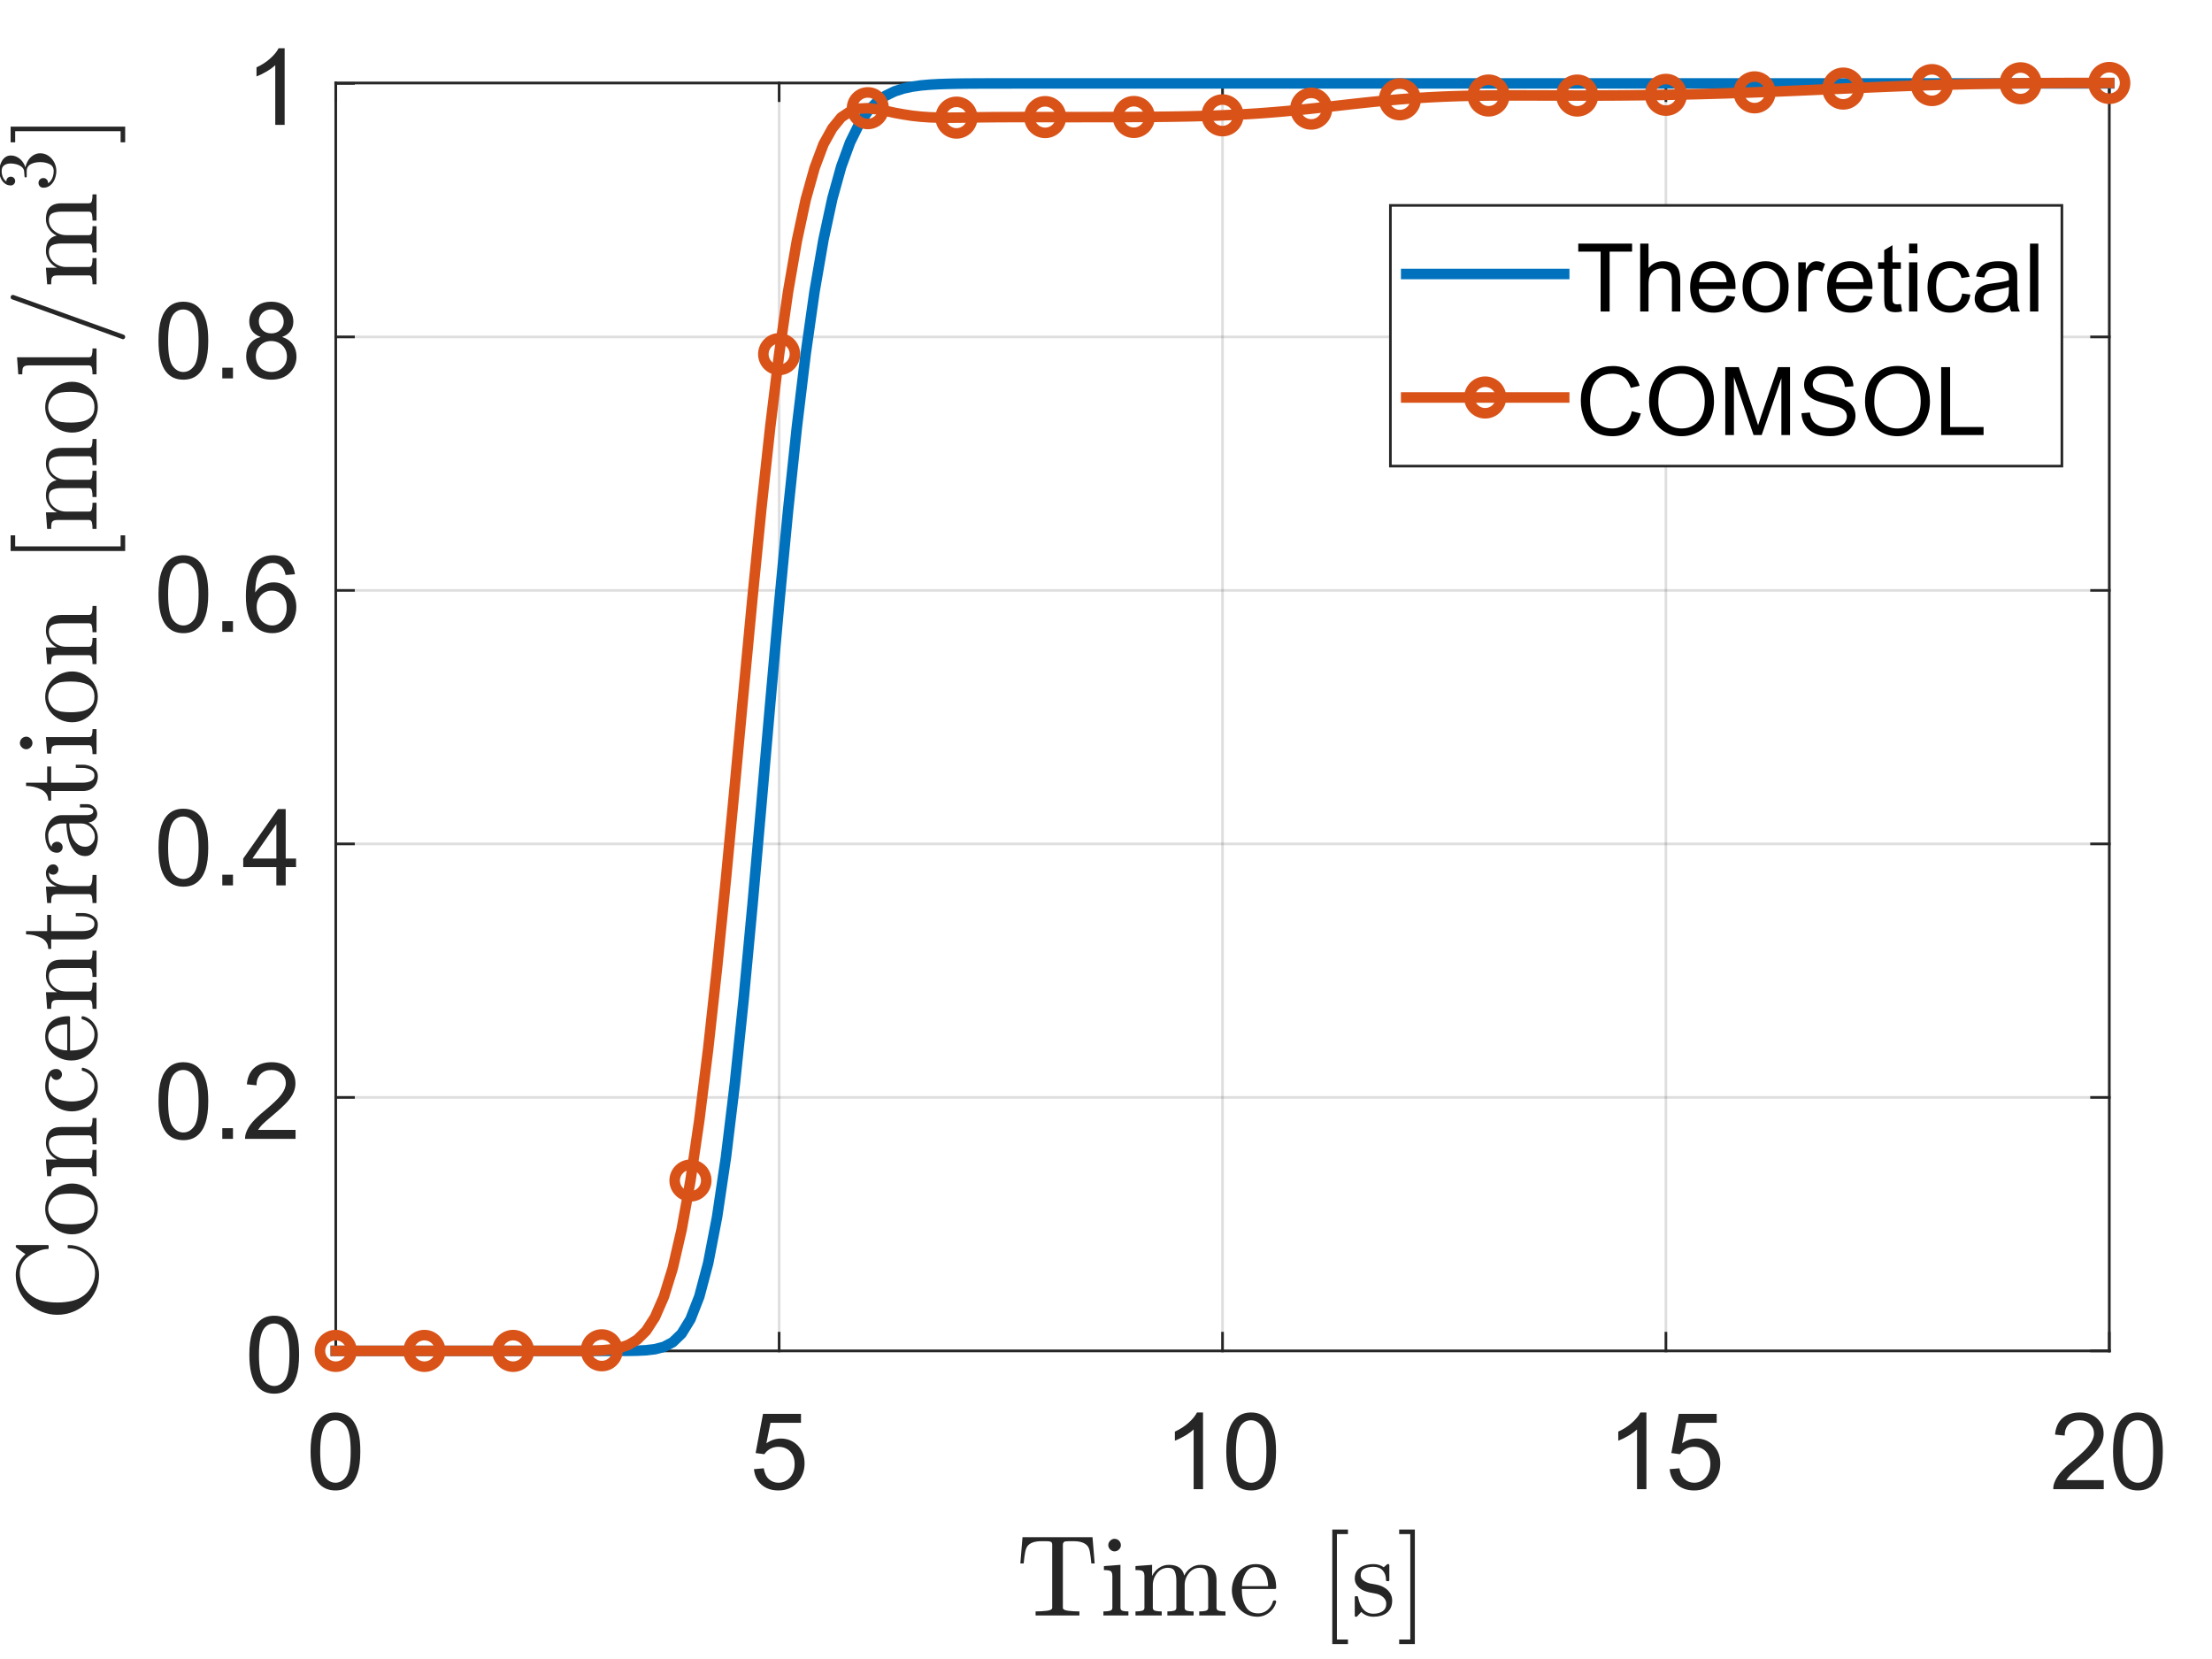 <?xml version="1.0"?>
<!DOCTYPE svg PUBLIC '-//W3C//DTD SVG 1.0//EN'
          'http://www.w3.org/TR/2001/REC-SVG-20010904/DTD/svg10.dtd'>
<svg xmlns:xlink="http://www.w3.org/1999/xlink" style="fill-opacity:1; color-rendering:auto; color-interpolation:auto; text-rendering:auto; stroke:black; stroke-linecap:square; stroke-miterlimit:10; shape-rendering:auto; stroke-opacity:1; fill:black; stroke-dasharray:none; font-weight:normal; stroke-width:1; font-family:'Dialog'; font-style:normal; stroke-linejoin:miter; font-size:12px; stroke-dashoffset:0; image-rendering:auto;" width="560" height="420" xmlns="http://www.w3.org/2000/svg"
><rect width="100%" height="100%" fill="#333333" stroke="none"/><!--Generated by the Batik Graphics2D SVG Generator--><defs id="genericDefs"
  /><g
  ><defs id="defs1"
    ><clipPath clipPathUnits="userSpaceOnUse" id="clipPath1"
      ><path d="M0 0 L560 0 L560 420 L0 420 L0 0 Z"
      /></clipPath
    ></defs
    ><g style="fill:white; stroke:white;"
    ><rect x="0" y="0" width="560" style="clip-path:url(#clipPath1); stroke:none;" height="420"
    /></g
    ><g style="fill:white; text-rendering:optimizeSpeed; color-rendering:optimizeSpeed; image-rendering:optimizeSpeed; shape-rendering:crispEdges; stroke:white; color-interpolation:sRGB;"
    ><rect x="0" width="560" height="420" y="0" style="stroke:none;"
      /><path style="stroke:none;" d="M85 342 L534 342 L534 21 L85 21 Z"
    /></g
    ><g style="stroke-linecap:butt; fill-opacity:0.149; fill:rgb(38,38,38); text-rendering:geometricPrecision; image-rendering:optimizeQuality; color-rendering:optimizeQuality; stroke-linejoin:round; stroke:rgb(38,38,38); color-interpolation:linearRGB; stroke-width:0.667; stroke-opacity:0.149;"
    ><line y2="21" style="fill:none;" x1="85" x2="85" y1="342"
      /><line y2="21" style="fill:none;" x1="197.25" x2="197.25" y1="342"
      /><line y2="21" style="fill:none;" x1="309.5" x2="309.5" y1="342"
      /><line y2="21" style="fill:none;" x1="421.75" x2="421.75" y1="342"
      /><line y2="21" style="fill:none;" x1="534" x2="534" y1="342"
      /><line y2="342" style="fill:none;" x1="534" x2="85" y1="342"
      /><line y2="277.823" style="fill:none;" x1="534" x2="85" y1="277.823"
      /><line y2="213.647" style="fill:none;" x1="534" x2="85" y1="213.647"
      /><line y2="149.47" style="fill:none;" x1="534" x2="85" y1="149.47"
      /><line y2="85.293" style="fill:none;" x1="534" x2="85" y1="85.293"
      /><line y2="21.117" style="fill:none;" x1="534" x2="85" y1="21.117"
      /><line x1="85" x2="534" y1="342" style="stroke-linecap:square; fill-opacity:1; fill:none; stroke-opacity:1;" y2="342"
      /><line x1="85" x2="534" y1="21" style="stroke-linecap:square; fill-opacity:1; fill:none; stroke-opacity:1;" y2="21"
      /><line x1="85" x2="85" y1="342" style="stroke-linecap:square; fill-opacity:1; fill:none; stroke-opacity:1;" y2="337.51"
      /><line x1="197.25" x2="197.25" y1="342" style="stroke-linecap:square; fill-opacity:1; fill:none; stroke-opacity:1;" y2="337.51"
      /><line x1="309.5" x2="309.5" y1="342" style="stroke-linecap:square; fill-opacity:1; fill:none; stroke-opacity:1;" y2="337.51"
      /><line x1="421.75" x2="421.75" y1="342" style="stroke-linecap:square; fill-opacity:1; fill:none; stroke-opacity:1;" y2="337.51"
      /><line x1="534" x2="534" y1="342" style="stroke-linecap:square; fill-opacity:1; fill:none; stroke-opacity:1;" y2="337.51"
      /><line x1="85" x2="85" y1="21" style="stroke-linecap:square; fill-opacity:1; fill:none; stroke-opacity:1;" y2="25.49"
      /><line x1="197.25" x2="197.25" y1="21" style="stroke-linecap:square; fill-opacity:1; fill:none; stroke-opacity:1;" y2="25.49"
      /><line x1="309.5" x2="309.5" y1="21" style="stroke-linecap:square; fill-opacity:1; fill:none; stroke-opacity:1;" y2="25.49"
      /><line x1="421.75" x2="421.75" y1="21" style="stroke-linecap:square; fill-opacity:1; fill:none; stroke-opacity:1;" y2="25.49"
      /><line x1="534" x2="534" y1="21" style="stroke-linecap:square; fill-opacity:1; fill:none; stroke-opacity:1;" y2="25.49"
    /></g
    ><g transform="translate(85,350)" style="font-size:26.667px; fill:rgb(38,38,38); text-rendering:geometricPrecision; color-rendering:optimizeQuality; image-rendering:optimizeQuality; stroke:rgb(38,38,38); color-interpolation:linearRGB;"
    ><path style="stroke:none;" d="M-6.375 17.469 Q-6.375 14.047 -5.672 11.953 Q-4.969 9.859 -3.578 8.727 Q-2.188 7.594 -0.078 7.594 Q1.484 7.594 2.656 8.219 Q3.828 8.844 4.594 10.023 Q5.359 11.203 5.789 12.898 Q6.219 14.594 6.219 17.469 Q6.219 20.875 5.523 22.961 Q4.828 25.047 3.438 26.188 Q2.047 27.328 -0.078 27.328 Q-2.875 27.328 -4.469 25.328 Q-6.375 22.906 -6.375 17.469 ZM-3.938 17.469 Q-3.938 22.234 -2.828 23.805 Q-1.719 25.375 -0.078 25.375 Q1.562 25.375 2.672 23.797 Q3.781 22.219 3.781 17.469 Q3.781 12.703 2.672 11.133 Q1.562 9.562 -0.109 9.562 Q-1.734 9.562 -2.719 10.938 Q-3.938 12.703 -3.938 17.469 Z"
    /></g
    ><g transform="translate(197.25,350)" style="font-size:26.667px; fill:rgb(38,38,38); text-rendering:geometricPrecision; color-rendering:optimizeQuality; image-rendering:optimizeQuality; stroke:rgb(38,38,38); color-interpolation:linearRGB;"
    ><path style="stroke:none;" d="M-6.375 21.938 L-3.891 21.719 Q-3.609 23.547 -2.602 24.461 Q-1.594 25.375 -0.172 25.375 Q1.547 25.375 2.734 24.086 Q3.922 22.797 3.922 20.656 Q3.922 18.625 2.781 17.453 Q1.641 16.281 -0.203 16.281 Q-1.359 16.281 -2.281 16.805 Q-3.203 17.328 -3.734 18.156 L-5.953 17.859 L-4.078 7.938 L5.531 7.938 L5.531 10.203 L-2.188 10.203 L-3.234 15.391 Q-1.484 14.188 0.422 14.188 Q2.953 14.188 4.695 15.938 Q6.438 17.688 6.438 20.453 Q6.438 23.078 4.906 24.984 Q3.047 27.328 -0.172 27.328 Q-2.812 27.328 -4.477 25.852 Q-6.141 24.375 -6.375 21.938 Z"
    /></g
    ><g transform="translate(309.5,350)" style="font-size:26.667px; fill:rgb(38,38,38); text-rendering:geometricPrecision; color-rendering:optimizeQuality; image-rendering:optimizeQuality; stroke:rgb(38,38,38); color-interpolation:linearRGB;"
    ><path style="stroke:none;" d="M-4.938 27 L-7.312 27 L-7.312 11.875 Q-8.172 12.703 -9.562 13.516 Q-10.953 14.328 -12.062 14.734 L-12.062 12.438 Q-10.062 11.516 -8.578 10.18 Q-7.094 8.844 -6.469 7.594 L-4.938 7.594 L-4.938 27 ZM0.95 17.469 Q0.95 14.047 1.653 11.953 Q2.356 9.859 3.747 8.727 Q5.137 7.594 7.247 7.594 Q8.809 7.594 9.981 8.219 Q11.153 8.844 11.919 10.023 Q12.684 11.203 13.114 12.898 Q13.544 14.594 13.544 17.469 Q13.544 20.875 12.848 22.961 Q12.153 25.047 10.762 26.188 Q9.372 27.328 7.247 27.328 Q4.45 27.328 2.856 25.328 Q0.95 22.906 0.95 17.469 ZM3.387 17.469 Q3.387 22.234 4.497 23.805 Q5.606 25.375 7.247 25.375 Q8.887 25.375 9.997 23.797 Q11.106 22.219 11.106 17.469 Q11.106 12.703 9.997 11.133 Q8.887 9.562 7.216 9.562 Q5.591 9.562 4.606 10.938 Q3.387 12.703 3.387 17.469 Z"
    /></g
    ><g transform="translate(421.75,350)" style="font-size:26.667px; fill:rgb(38,38,38); text-rendering:geometricPrecision; color-rendering:optimizeQuality; image-rendering:optimizeQuality; stroke:rgb(38,38,38); color-interpolation:linearRGB;"
    ><path style="stroke:none;" d="M-4.938 27 L-7.312 27 L-7.312 11.875 Q-8.172 12.703 -9.562 13.516 Q-10.953 14.328 -12.062 14.734 L-12.062 12.438 Q-10.062 11.516 -8.578 10.18 Q-7.094 8.844 -6.469 7.594 L-4.938 7.594 L-4.938 27 ZM0.95 21.938 L3.434 21.719 Q3.716 23.547 4.723 24.461 Q5.731 25.375 7.153 25.375 Q8.872 25.375 10.059 24.086 Q11.247 22.797 11.247 20.656 Q11.247 18.625 10.106 17.453 Q8.966 16.281 7.122 16.281 Q5.966 16.281 5.044 16.805 Q4.122 17.328 3.591 18.156 L1.372 17.859 L3.247 7.938 L12.856 7.938 L12.856 10.203 L5.137 10.203 L4.091 15.391 Q5.841 14.188 7.747 14.188 Q10.278 14.188 12.02 15.938 Q13.762 17.688 13.762 20.453 Q13.762 23.078 12.231 24.984 Q10.372 27.328 7.153 27.328 Q4.512 27.328 2.848 25.852 Q1.184 24.375 0.95 21.938 Z"
    /></g
    ><g transform="translate(534,350)" style="font-size:26.667px; fill:rgb(38,38,38); text-rendering:geometricPrecision; color-rendering:optimizeQuality; image-rendering:optimizeQuality; stroke:rgb(38,38,38); color-interpolation:linearRGB;"
    ><path style="stroke:none;" d="M-1.406 24.719 L-1.406 27 L-14.188 27 Q-14.203 26.141 -13.906 25.359 Q-13.422 24.047 -12.344 22.781 Q-11.266 21.516 -9.234 19.859 Q-6.094 17.266 -4.984 15.758 Q-3.875 14.25 -3.875 12.906 Q-3.875 11.5 -4.883 10.531 Q-5.891 9.562 -7.516 9.562 Q-9.219 9.562 -10.25 10.586 Q-11.281 11.609 -11.297 13.438 L-13.734 13.188 Q-13.484 10.453 -11.852 9.023 Q-10.219 7.594 -7.453 7.594 Q-4.672 7.594 -3.055 9.133 Q-1.438 10.672 -1.438 12.953 Q-1.438 14.125 -1.914 15.242 Q-2.391 16.359 -3.484 17.602 Q-4.578 18.844 -7.141 21 Q-9.281 22.797 -9.883 23.438 Q-10.484 24.078 -10.891 24.719 L-1.406 24.719 ZM0.95 17.469 Q0.95 14.047 1.653 11.953 Q2.356 9.859 3.747 8.727 Q5.137 7.594 7.247 7.594 Q8.809 7.594 9.981 8.219 Q11.153 8.844 11.919 10.023 Q12.684 11.203 13.114 12.898 Q13.544 14.594 13.544 17.469 Q13.544 20.875 12.848 22.961 Q12.153 25.047 10.762 26.188 Q9.372 27.328 7.247 27.328 Q4.45 27.328 2.856 25.328 Q0.95 22.906 0.95 17.469 ZM3.387 17.469 Q3.387 22.234 4.497 23.805 Q5.606 25.375 7.247 25.375 Q8.887 25.375 9.997 23.797 Q11.106 22.219 11.106 17.469 Q11.106 12.703 9.997 11.133 Q8.887 9.562 7.216 9.562 Q5.591 9.562 4.606 10.938 Q3.387 12.703 3.387 17.469 Z"
    /></g
    ><g transform="translate(309.5,384.333)" style="font-size:29.333px; fill:rgb(38,38,38); text-rendering:geometricPrecision; image-rendering:optimizeQuality; color-rendering:optimizeQuality; font-family:'mwa_cmr10'; stroke:rgb(38,38,38); color-interpolation:linearRGB;"
    ><path style="stroke:none;" d="M-47.323 24.64 L-47.323 23.624 Q-45.87 23.624 -44.495 23.46 Q-43.12 23.296 -43.12 22.702 L-43.12 6.765 Q-43.12 6.14 -43.472 5.992 Q-43.823 5.843 -44.605 5.843 L-45.808 5.843 Q-48.214 5.843 -49.214 6.89 Q-49.73 7.421 -49.956 8.577 Q-50.183 9.734 -50.339 11.468 L-51.183 11.468 L-50.636 4.827 L-32.917 4.827 L-32.37 11.468 L-33.214 11.468 Q-33.386 9.609 -33.589 8.507 Q-33.792 7.405 -34.323 6.89 Q-35.355 5.843 -37.73 5.843 L-38.948 5.843 Q-39.464 5.843 -39.761 5.89 Q-40.058 5.937 -40.237 6.14 Q-40.417 6.343 -40.417 6.765 L-40.417 22.702 Q-40.417 23.296 -39.042 23.46 Q-37.667 23.624 -36.23 23.624 L-36.23 24.64 L-47.323 24.64 Z"
      /><path style="stroke:none;" d="M-30.154 24.64 L-30.154 23.624 Q-29.154 23.624 -28.521 23.468 Q-27.888 23.312 -27.888 22.702 L-27.888 14.78 Q-27.888 13.671 -28.318 13.413 Q-28.748 13.155 -30.029 13.155 L-30.029 12.14 L-25.841 11.827 L-25.841 22.702 Q-25.841 23.312 -25.294 23.468 Q-24.748 23.624 -23.826 23.624 L-23.826 24.64 L-30.154 24.64 ZM-28.919 6.843 Q-28.919 6.202 -28.435 5.718 Q-27.951 5.234 -27.341 5.234 Q-26.919 5.234 -26.537 5.452 Q-26.154 5.671 -25.943 6.054 Q-25.732 6.437 -25.732 6.843 Q-25.732 7.468 -26.216 7.945 Q-26.701 8.421 -27.341 8.421 Q-27.951 8.421 -28.435 7.945 Q-28.919 7.468 -28.919 6.843 Z"
      /><path style="stroke:none;" d="M-22.037 24.64 L-22.037 23.624 Q-21.037 23.624 -20.404 23.468 Q-19.771 23.312 -19.771 22.702 L-19.771 14.78 Q-19.771 13.999 -20.006 13.655 Q-20.24 13.312 -20.678 13.234 Q-21.115 13.155 -22.037 13.155 L-22.037 12.14 L-17.834 11.827 L-17.834 14.655 Q-17.24 13.405 -16.099 12.617 Q-14.959 11.827 -13.615 11.827 Q-10.287 11.827 -9.693 14.546 Q-9.115 13.327 -7.998 12.577 Q-6.881 11.827 -5.553 11.827 Q-4.24 11.827 -3.334 12.249 Q-2.428 12.671 -1.974 13.546 Q-1.521 14.421 -1.521 15.734 L-1.521 22.702 Q-1.521 23.312 -0.881 23.468 Q-0.24 23.624 0.744 23.624 L0.744 24.64 L-5.896 24.64 L-5.896 23.624 Q-4.912 23.624 -4.271 23.468 Q-3.631 23.312 -3.631 22.702 L-3.631 15.812 Q-3.631 14.359 -4.045 13.468 Q-4.459 12.577 -5.74 12.577 Q-7.412 12.577 -8.498 13.921 Q-9.584 15.265 -9.584 16.984 L-9.584 22.702 Q-9.584 23.312 -8.951 23.468 Q-8.318 23.624 -7.318 23.624 L-7.318 24.64 L-13.959 24.64 L-13.959 23.624 Q-12.974 23.624 -12.334 23.468 Q-11.693 23.312 -11.693 22.702 L-11.693 15.812 Q-11.693 14.405 -12.107 13.492 Q-12.521 12.577 -13.787 12.577 Q-15.474 12.577 -16.56 13.921 Q-17.646 15.265 -17.646 16.984 L-17.646 22.702 Q-17.646 23.312 -17.006 23.468 Q-16.365 23.624 -15.396 23.624 L-15.396 24.64 L-22.037 24.64 Z"
      /><path style="stroke:none;" d="M8.767 24.968 Q7.001 24.968 5.525 24.038 Q4.048 23.109 3.204 21.562 Q2.361 20.015 2.361 18.28 Q2.361 16.577 3.126 15.054 Q3.892 13.53 5.275 12.585 Q6.658 11.64 8.361 11.64 Q9.689 11.64 10.673 12.085 Q11.658 12.53 12.298 13.327 Q12.939 14.124 13.259 15.195 Q13.579 16.265 13.579 17.562 Q13.579 17.937 13.283 17.937 L4.892 17.937 L4.892 18.249 Q4.892 20.655 5.861 22.382 Q6.83 24.109 9.033 24.109 Q9.923 24.109 10.681 23.718 Q11.439 23.327 11.993 22.616 Q12.548 21.905 12.751 21.093 Q12.783 20.999 12.861 20.921 Q12.939 20.843 13.033 20.843 L13.283 20.843 Q13.579 20.843 13.579 21.218 Q13.173 22.859 11.814 23.913 Q10.454 24.968 8.767 24.968 ZM4.923 17.218 L11.533 17.218 Q11.533 16.124 11.228 15.007 Q10.923 13.89 10.212 13.148 Q9.501 12.405 8.361 12.405 Q6.72 12.405 5.822 13.945 Q4.923 15.484 4.923 17.218 Z"
      /><path style="stroke:none;" d="M27.785 31.89 L27.785 2.89 L31.754 2.89 L31.754 4.046 L28.957 4.046 L28.957 30.734 L31.754 30.734 L31.754 31.89 L27.785 31.89 Z"
      /><path style="stroke:none;" d="M33.48 24.718 L33.48 19.999 Q33.48 19.765 33.73 19.765 L34.089 19.765 Q34.246 19.765 34.308 19.999 Q35.121 24.202 38.214 24.202 Q39.589 24.202 40.519 23.577 Q41.449 22.952 41.449 21.655 Q41.449 20.718 40.722 20.062 Q39.996 19.405 39.011 19.155 L37.074 18.78 Q36.089 18.562 35.292 18.124 Q34.496 17.687 33.988 16.96 Q33.48 16.234 33.48 15.265 Q33.48 13.984 34.152 13.171 Q34.824 12.359 35.894 11.999 Q36.964 11.64 38.214 11.64 Q39.699 11.64 40.808 12.437 L41.652 11.718 Q41.652 11.64 41.792 11.64 L41.996 11.64 Q42.089 11.64 42.16 11.718 Q42.23 11.796 42.23 11.874 L42.23 15.671 Q42.23 15.952 41.996 15.952 L41.652 15.952 Q41.386 15.952 41.386 15.671 Q41.386 14.155 40.542 13.242 Q39.699 12.327 38.183 12.327 Q36.886 12.327 35.933 12.804 Q34.98 13.28 34.98 14.452 Q34.98 15.265 35.667 15.78 Q36.355 16.296 37.277 16.53 L39.23 16.89 Q40.23 17.124 41.089 17.663 Q41.949 18.202 42.449 19.023 Q42.949 19.843 42.949 20.874 Q42.949 21.921 42.589 22.695 Q42.23 23.468 41.581 23.976 Q40.933 24.484 40.058 24.726 Q39.183 24.968 38.214 24.968 Q36.402 24.968 35.121 23.749 L34.058 24.89 Q34.058 24.968 33.902 24.968 L33.73 24.968 Q33.48 24.968 33.48 24.718 Z"
      /><path style="stroke:none;" d="M44.722 31.89 L44.722 30.734 L47.535 30.734 L47.535 4.046 L44.722 4.046 L44.722 2.89 L48.691 2.89 L48.691 31.89 L44.722 31.89 Z"
    /></g
    ><g style="fill:rgb(38,38,38); text-rendering:geometricPrecision; image-rendering:optimizeQuality; color-rendering:optimizeQuality; stroke-linejoin:round; stroke:rgb(38,38,38); color-interpolation:linearRGB; stroke-width:0.667;"
    ><line y2="21" style="fill:none;" x1="85" x2="85" y1="342"
      /><line y2="21" style="fill:none;" x1="534" x2="534" y1="342"
      /><line y2="342" style="fill:none;" x1="85" x2="89.49" y1="342"
      /><line y2="277.823" style="fill:none;" x1="85" x2="89.49" y1="277.823"
      /><line y2="213.647" style="fill:none;" x1="85" x2="89.49" y1="213.647"
      /><line y2="149.47" style="fill:none;" x1="85" x2="89.49" y1="149.47"
      /><line y2="85.293" style="fill:none;" x1="85" x2="89.49" y1="85.293"
      /><line y2="21.117" style="fill:none;" x1="85" x2="89.49" y1="21.117"
      /><line y2="342" style="fill:none;" x1="534" x2="529.51" y1="342"
      /><line y2="277.823" style="fill:none;" x1="534" x2="529.51" y1="277.823"
      /><line y2="213.647" style="fill:none;" x1="534" x2="529.51" y1="213.647"
      /><line y2="149.47" style="fill:none;" x1="534" x2="529.51" y1="149.47"
      /><line y2="85.293" style="fill:none;" x1="534" x2="529.51" y1="85.293"
      /><line y2="21.117" style="fill:none;" x1="534" x2="529.51" y1="21.117"
    /></g
    ><g transform="translate(77,342)" style="font-size:26.667px; fill:rgb(38,38,38); text-rendering:geometricPrecision; color-rendering:optimizeQuality; image-rendering:optimizeQuality; stroke:rgb(38,38,38); color-interpolation:linearRGB;"
    ><path style="stroke:none;" d="M-13.875 0.969 Q-13.875 -2.453 -13.172 -4.547 Q-12.469 -6.641 -11.078 -7.773 Q-9.688 -8.906 -7.578 -8.906 Q-6.016 -8.906 -4.844 -8.281 Q-3.672 -7.656 -2.906 -6.477 Q-2.141 -5.297 -1.711 -3.602 Q-1.281 -1.906 -1.281 0.969 Q-1.281 4.375 -1.977 6.461 Q-2.672 8.547 -4.062 9.688 Q-5.453 10.828 -7.578 10.828 Q-10.375 10.828 -11.969 8.828 Q-13.875 6.406 -13.875 0.969 ZM-11.438 0.969 Q-11.438 5.734 -10.328 7.305 Q-9.219 8.875 -7.578 8.875 Q-5.938 8.875 -4.828 7.297 Q-3.719 5.719 -3.719 0.969 Q-3.719 -3.797 -4.828 -5.367 Q-5.938 -6.938 -7.609 -6.938 Q-9.234 -6.938 -10.219 -5.562 Q-11.438 -3.797 -11.438 0.969 Z"
    /></g
    ><g transform="translate(77,277.823)" style="font-size:26.667px; fill:rgb(38,38,38); text-rendering:geometricPrecision; color-rendering:optimizeQuality; image-rendering:optimizeQuality; stroke:rgb(38,38,38); color-interpolation:linearRGB;"
    ><path style="stroke:none;" d="M-36.875 0.969 Q-36.875 -2.453 -36.172 -4.547 Q-35.469 -6.641 -34.078 -7.773 Q-32.688 -8.906 -30.578 -8.906 Q-29.016 -8.906 -27.844 -8.281 Q-26.672 -7.656 -25.906 -6.477 Q-25.141 -5.297 -24.711 -3.602 Q-24.281 -1.906 -24.281 0.969 Q-24.281 4.375 -24.977 6.461 Q-25.672 8.547 -27.062 9.688 Q-28.453 10.828 -30.578 10.828 Q-33.375 10.828 -34.969 8.828 Q-36.875 6.406 -36.875 0.969 ZM-34.438 0.969 Q-34.438 5.734 -33.328 7.305 Q-32.219 8.875 -30.578 8.875 Q-28.938 8.875 -27.828 7.297 Q-26.719 5.719 -26.719 0.969 Q-26.719 -3.797 -27.828 -5.367 Q-28.938 -6.938 -30.609 -6.938 Q-32.234 -6.938 -33.219 -5.562 Q-34.438 -3.797 -34.438 0.969 ZM-20.722 10.5 L-20.722 7.797 L-18.019 7.797 L-18.019 10.5 L-20.722 10.5 ZM-2.175 8.219 L-2.175 10.5 L-14.957 10.5 Q-14.972 9.641 -14.675 8.859 Q-14.191 7.547 -13.113 6.281 Q-12.035 5.016 -10.004 3.359 Q-6.863 0.766 -5.753 -0.742 Q-4.644 -2.25 -4.644 -3.594 Q-4.644 -5 -5.652 -5.969 Q-6.66 -6.938 -8.285 -6.938 Q-9.988 -6.938 -11.019 -5.914 Q-12.05 -4.891 -12.066 -3.062 L-14.504 -3.312 Q-14.254 -6.047 -12.621 -7.477 Q-10.988 -8.906 -8.222 -8.906 Q-5.441 -8.906 -3.824 -7.367 Q-2.207 -5.828 -2.207 -3.547 Q-2.207 -2.375 -2.683 -1.258 Q-3.16 -0.141 -4.253 1.102 Q-5.347 2.344 -7.91 4.5 Q-10.05 6.297 -10.652 6.938 Q-11.254 7.578 -11.66 8.219 L-2.175 8.219 Z"
    /></g
    ><g transform="translate(77,213.647)" style="font-size:26.667px; fill:rgb(38,38,38); text-rendering:geometricPrecision; color-rendering:optimizeQuality; image-rendering:optimizeQuality; stroke:rgb(38,38,38); color-interpolation:linearRGB;"
    ><path style="stroke:none;" d="M-36.875 0.969 Q-36.875 -2.453 -36.172 -4.547 Q-35.469 -6.641 -34.078 -7.773 Q-32.688 -8.906 -30.578 -8.906 Q-29.016 -8.906 -27.844 -8.281 Q-26.672 -7.656 -25.906 -6.477 Q-25.141 -5.297 -24.711 -3.602 Q-24.281 -1.906 -24.281 0.969 Q-24.281 4.375 -24.977 6.461 Q-25.672 8.547 -27.062 9.688 Q-28.453 10.828 -30.578 10.828 Q-33.375 10.828 -34.969 8.828 Q-36.875 6.406 -36.875 0.969 ZM-34.438 0.969 Q-34.438 5.734 -33.328 7.305 Q-32.219 8.875 -30.578 8.875 Q-28.938 8.875 -27.828 7.297 Q-26.719 5.719 -26.719 0.969 Q-26.719 -3.797 -27.828 -5.367 Q-28.938 -6.938 -30.609 -6.938 Q-32.234 -6.938 -33.219 -5.562 Q-34.438 -3.797 -34.438 0.969 ZM-20.722 10.5 L-20.722 7.797 L-18.019 7.797 L-18.019 10.5 L-20.722 10.5 ZM-7.035 10.5 L-7.035 5.875 L-15.425 5.875 L-15.425 3.703 L-6.613 -8.828 L-4.675 -8.828 L-4.675 3.703 L-2.05 3.703 L-2.05 5.875 L-4.675 5.875 L-4.675 10.5 L-7.035 10.5 ZM-7.035 3.703 L-7.035 -5.016 L-13.097 3.703 L-7.035 3.703 Z"
    /></g
    ><g transform="translate(77,149.47)" style="font-size:26.667px; fill:rgb(38,38,38); text-rendering:geometricPrecision; color-rendering:optimizeQuality; image-rendering:optimizeQuality; stroke:rgb(38,38,38); color-interpolation:linearRGB;"
    ><path style="stroke:none;" d="M-36.875 0.969 Q-36.875 -2.453 -36.172 -4.547 Q-35.469 -6.641 -34.078 -7.773 Q-32.688 -8.906 -30.578 -8.906 Q-29.016 -8.906 -27.844 -8.281 Q-26.672 -7.656 -25.906 -6.477 Q-25.141 -5.297 -24.711 -3.602 Q-24.281 -1.906 -24.281 0.969 Q-24.281 4.375 -24.977 6.461 Q-25.672 8.547 -27.062 9.688 Q-28.453 10.828 -30.578 10.828 Q-33.375 10.828 -34.969 8.828 Q-36.875 6.406 -36.875 0.969 ZM-34.438 0.969 Q-34.438 5.734 -33.328 7.305 Q-32.219 8.875 -30.578 8.875 Q-28.938 8.875 -27.828 7.297 Q-26.719 5.719 -26.719 0.969 Q-26.719 -3.797 -27.828 -5.367 Q-28.938 -6.938 -30.609 -6.938 Q-32.234 -6.938 -33.219 -5.562 Q-34.438 -3.797 -34.438 0.969 ZM-20.722 10.5 L-20.722 7.797 L-18.019 7.797 L-18.019 10.5 L-20.722 10.5 ZM-2.332 -4.094 L-4.691 -3.906 Q-5.003 -5.312 -5.597 -5.938 Q-6.55 -6.953 -7.957 -6.953 Q-9.097 -6.953 -9.957 -6.328 Q-11.082 -5.5 -11.722 -3.938 Q-12.363 -2.375 -12.394 0.531 Q-11.535 -0.766 -10.3 -1.398 Q-9.066 -2.031 -7.707 -2.031 Q-5.332 -2.031 -3.66 -0.289 Q-1.988 1.453 -1.988 4.219 Q-1.988 6.047 -2.777 7.609 Q-3.566 9.172 -4.933 10 Q-6.3 10.828 -8.05 10.828 Q-11.004 10.828 -12.879 8.648 Q-14.754 6.469 -14.754 1.453 Q-14.754 -4.141 -12.691 -6.688 Q-10.879 -8.906 -7.816 -8.906 Q-5.535 -8.906 -4.082 -7.625 Q-2.628 -6.344 -2.332 -4.094 ZM-12.019 4.234 Q-12.019 5.469 -11.504 6.586 Q-10.988 7.703 -10.05 8.289 Q-9.113 8.875 -8.082 8.875 Q-6.582 8.875 -5.503 7.664 Q-4.425 6.453 -4.425 4.375 Q-4.425 2.359 -5.488 1.211 Q-6.55 0.062 -8.175 0.062 Q-9.785 0.062 -10.902 1.211 Q-12.019 2.359 -12.019 4.234 Z"
    /></g
    ><g transform="translate(77,85.293)" style="font-size:26.667px; fill:rgb(38,38,38); text-rendering:geometricPrecision; color-rendering:optimizeQuality; image-rendering:optimizeQuality; stroke:rgb(38,38,38); color-interpolation:linearRGB;"
    ><path style="stroke:none;" d="M-36.875 0.969 Q-36.875 -2.453 -36.172 -4.547 Q-35.469 -6.641 -34.078 -7.773 Q-32.688 -8.906 -30.578 -8.906 Q-29.016 -8.906 -27.844 -8.281 Q-26.672 -7.656 -25.906 -6.477 Q-25.141 -5.297 -24.711 -3.602 Q-24.281 -1.906 -24.281 0.969 Q-24.281 4.375 -24.977 6.461 Q-25.672 8.547 -27.062 9.688 Q-28.453 10.828 -30.578 10.828 Q-33.375 10.828 -34.969 8.828 Q-36.875 6.406 -36.875 0.969 ZM-34.438 0.969 Q-34.438 5.734 -33.328 7.305 Q-32.219 8.875 -30.578 8.875 Q-28.938 8.875 -27.828 7.297 Q-26.719 5.719 -26.719 0.969 Q-26.719 -3.797 -27.828 -5.367 Q-28.938 -6.938 -30.609 -6.938 Q-32.234 -6.938 -33.219 -5.562 Q-34.438 -3.797 -34.438 0.969 ZM-20.722 10.5 L-20.722 7.797 L-18.019 7.797 L-18.019 10.5 L-20.722 10.5 ZM-11.004 0.016 Q-12.472 -0.516 -13.183 -1.523 Q-13.894 -2.531 -13.894 -3.922 Q-13.894 -6.031 -12.379 -7.469 Q-10.863 -8.906 -8.347 -8.906 Q-5.816 -8.906 -4.277 -7.438 Q-2.738 -5.969 -2.738 -3.859 Q-2.738 -2.516 -3.441 -1.516 Q-4.144 -0.516 -5.582 0.016 Q-3.8 0.594 -2.871 1.891 Q-1.941 3.188 -1.941 4.969 Q-1.941 7.453 -3.691 9.141 Q-5.441 10.828 -8.3 10.828 Q-11.175 10.828 -12.925 9.133 Q-14.675 7.438 -14.675 4.906 Q-14.675 3.031 -13.722 1.758 Q-12.769 0.484 -11.004 0.016 ZM-11.472 -4 Q-11.472 -2.625 -10.589 -1.758 Q-9.707 -0.891 -8.3 -0.891 Q-6.925 -0.891 -6.05 -1.758 Q-5.175 -2.625 -5.175 -3.875 Q-5.175 -5.172 -6.074 -6.062 Q-6.972 -6.953 -8.316 -6.953 Q-9.675 -6.953 -10.574 -6.086 Q-11.472 -5.219 -11.472 -4 ZM-12.238 4.922 Q-12.238 5.938 -11.754 6.891 Q-11.269 7.844 -10.324 8.359 Q-9.379 8.875 -8.285 8.875 Q-6.582 8.875 -5.472 7.781 Q-4.363 6.688 -4.363 5 Q-4.363 3.281 -5.503 2.164 Q-6.644 1.047 -8.363 1.047 Q-10.035 1.047 -11.136 2.156 Q-12.238 3.266 -12.238 4.922 Z"
    /></g
    ><g transform="translate(77,21.117)" style="font-size:26.667px; fill:rgb(38,38,38); text-rendering:geometricPrecision; color-rendering:optimizeQuality; image-rendering:optimizeQuality; stroke:rgb(38,38,38); color-interpolation:linearRGB;"
    ><path style="stroke:none;" d="M-4.938 10.5 L-7.312 10.5 L-7.312 -4.625 Q-8.172 -3.797 -9.562 -2.984 Q-10.953 -2.172 -12.062 -1.766 L-12.062 -4.062 Q-10.062 -4.984 -8.578 -6.32 Q-7.094 -7.656 -6.469 -8.906 L-4.938 -8.906 L-4.938 10.5 Z"
    /></g
    ><g transform="translate(35,181.5) rotate(-90)" style="font-size:29.333px; fill:rgb(38,38,38); text-rendering:geometricPrecision; image-rendering:optimizeQuality; color-rendering:optimizeQuality; font-family:'mwa_cmr10'; stroke:rgb(38,38,38); color-interpolation:linearRGB;"
    ><path style="stroke:none;" d="M-146.373 -13.654 Q-145.373 -12.404 -143.888 -11.669 Q-142.404 -10.935 -140.81 -10.935 Q-139.466 -10.935 -138.318 -11.466 Q-137.169 -11.998 -136.31 -12.951 Q-135.451 -13.904 -134.99 -15.107 Q-134.529 -16.31 -134.529 -17.638 Q-134.529 -17.873 -134.279 -17.873 L-133.919 -17.873 Q-133.701 -17.873 -133.701 -17.591 Q-133.701 -16.076 -134.279 -14.662 Q-134.857 -13.248 -135.919 -12.177 Q-136.982 -11.107 -138.365 -10.513 Q-139.748 -9.919 -141.248 -9.919 Q-143.326 -9.919 -145.185 -10.763 Q-147.044 -11.607 -148.427 -13.076 Q-149.81 -14.544 -150.583 -16.466 Q-151.357 -18.388 -151.357 -20.466 Q-151.357 -22.56 -150.583 -24.482 Q-149.81 -26.404 -148.427 -27.88 Q-147.044 -29.357 -145.185 -30.185 Q-143.326 -31.013 -141.248 -31.013 Q-139.763 -31.013 -138.404 -30.365 Q-137.044 -29.716 -136.013 -28.544 L-134.326 -30.919 Q-134.169 -31.013 -134.138 -31.013 L-133.919 -31.013 Q-133.841 -31.013 -133.771 -30.943 Q-133.701 -30.873 -133.701 -30.763 L-133.701 -22.935 Q-133.701 -22.685 -133.919 -22.685 L-134.451 -22.685 Q-134.716 -22.685 -134.716 -22.935 Q-134.716 -23.779 -135.052 -24.81 Q-135.388 -25.841 -135.904 -26.771 Q-136.419 -27.701 -137.091 -28.404 Q-138.716 -29.982 -140.826 -29.982 Q-142.435 -29.982 -143.896 -29.263 Q-145.357 -28.544 -146.373 -27.263 Q-147.435 -25.904 -147.841 -24.169 Q-148.248 -22.435 -148.248 -20.466 Q-148.248 -18.498 -147.841 -16.755 Q-147.435 -15.013 -146.373 -13.654 Z"
      /><path style="stroke:none;" d="M-124.547 -10.232 Q-126.281 -10.232 -127.773 -11.115 Q-129.265 -11.998 -130.125 -13.49 Q-130.984 -14.982 -130.984 -16.732 Q-130.984 -18.06 -130.515 -19.294 Q-130.047 -20.529 -129.156 -21.498 Q-128.265 -22.466 -127.094 -23.013 Q-125.922 -23.56 -124.547 -23.56 Q-122.765 -23.56 -121.297 -22.615 Q-119.828 -21.669 -118.976 -20.091 Q-118.125 -18.513 -118.125 -16.732 Q-118.125 -14.998 -118.992 -13.498 Q-119.859 -11.998 -121.336 -11.115 Q-122.812 -10.232 -124.547 -10.232 ZM-124.547 -11.091 Q-122.219 -11.091 -121.445 -12.771 Q-120.672 -14.451 -120.672 -17.06 Q-120.672 -18.513 -120.828 -19.474 Q-120.984 -20.435 -121.5 -21.216 Q-121.828 -21.685 -122.328 -22.052 Q-122.828 -22.419 -123.39 -22.607 Q-123.953 -22.794 -124.547 -22.794 Q-125.453 -22.794 -126.265 -22.38 Q-127.078 -21.966 -127.625 -21.216 Q-128.156 -20.388 -128.304 -19.404 Q-128.453 -18.419 -128.453 -17.06 Q-128.453 -15.435 -128.172 -14.138 Q-127.89 -12.841 -127.031 -11.966 Q-126.172 -11.091 -124.547 -11.091 Z"
      /><path style="stroke:none;" d="M-116.27 -10.56 L-116.27 -11.576 Q-115.27 -11.576 -114.638 -11.732 Q-114.005 -11.888 -114.005 -12.498 L-114.005 -20.419 Q-114.005 -21.201 -114.239 -21.544 Q-114.474 -21.888 -114.911 -21.966 Q-115.349 -22.044 -116.27 -22.044 L-116.27 -23.06 L-112.067 -23.373 L-112.067 -20.544 Q-111.474 -21.794 -110.333 -22.584 Q-109.192 -23.373 -107.849 -23.373 Q-105.849 -23.373 -104.833 -22.412 Q-103.817 -21.451 -103.817 -19.466 L-103.817 -12.498 Q-103.817 -11.888 -103.185 -11.732 Q-102.552 -11.576 -101.552 -11.576 L-101.552 -10.56 L-108.192 -10.56 L-108.192 -11.576 Q-107.208 -11.576 -106.567 -11.732 Q-105.927 -11.888 -105.927 -12.498 L-105.927 -19.388 Q-105.927 -20.794 -106.341 -21.709 Q-106.755 -22.623 -108.02 -22.623 Q-109.708 -22.623 -110.794 -21.279 Q-111.88 -19.935 -111.88 -18.216 L-111.88 -12.498 Q-111.88 -11.888 -111.239 -11.732 Q-110.599 -11.576 -109.63 -11.576 L-109.63 -10.56 L-116.27 -10.56 Z"
      /><path style="stroke:none;" d="M-93.615 -10.232 Q-95.365 -10.232 -96.794 -11.146 Q-98.224 -12.06 -99.044 -13.584 Q-99.865 -15.107 -99.865 -16.826 Q-99.865 -18.529 -99.052 -20.099 Q-98.24 -21.669 -96.802 -22.615 Q-95.365 -23.56 -93.615 -23.56 Q-91.912 -23.56 -90.521 -22.896 Q-89.13 -22.232 -89.13 -20.716 Q-89.13 -20.154 -89.529 -19.732 Q-89.927 -19.31 -90.505 -19.31 Q-91.084 -19.31 -91.49 -19.732 Q-91.896 -20.154 -91.896 -20.716 Q-91.896 -21.216 -91.568 -21.591 Q-91.24 -21.966 -90.771 -22.076 Q-91.771 -22.716 -93.584 -22.716 Q-94.974 -22.716 -95.826 -21.794 Q-96.677 -20.873 -97.013 -19.513 Q-97.349 -18.154 -97.349 -16.826 Q-97.349 -15.419 -96.935 -14.107 Q-96.521 -12.794 -95.591 -11.943 Q-94.662 -11.091 -93.255 -11.091 Q-91.88 -11.091 -90.919 -11.927 Q-89.959 -12.763 -89.599 -14.123 Q-89.599 -14.294 -89.38 -14.294 L-89.021 -14.294 Q-88.943 -14.294 -88.873 -14.216 Q-88.802 -14.138 -88.802 -14.044 L-88.802 -13.966 Q-89.24 -12.248 -90.544 -11.24 Q-91.849 -10.232 -93.615 -10.232 Z"
      /><path style="stroke:none;" d="M-80.578 -10.232 Q-82.343 -10.232 -83.82 -11.162 Q-85.296 -12.091 -86.14 -13.638 Q-86.984 -15.185 -86.984 -16.919 Q-86.984 -18.623 -86.218 -20.146 Q-85.453 -21.669 -84.07 -22.615 Q-82.687 -23.56 -80.984 -23.56 Q-79.656 -23.56 -78.671 -23.115 Q-77.687 -22.669 -77.046 -21.873 Q-76.406 -21.076 -76.086 -20.005 Q-75.765 -18.935 -75.765 -17.638 Q-75.765 -17.263 -76.062 -17.263 L-84.453 -17.263 L-84.453 -16.951 Q-84.453 -14.544 -83.484 -12.818 Q-82.515 -11.091 -80.312 -11.091 Q-79.421 -11.091 -78.664 -11.482 Q-77.906 -11.873 -77.351 -12.584 Q-76.796 -13.294 -76.593 -14.107 Q-76.562 -14.201 -76.484 -14.279 Q-76.406 -14.357 -76.312 -14.357 L-76.062 -14.357 Q-75.765 -14.357 -75.765 -13.982 Q-76.171 -12.341 -77.531 -11.287 Q-78.89 -10.232 -80.578 -10.232 ZM-84.421 -17.982 L-77.812 -17.982 Q-77.812 -19.076 -78.117 -20.193 Q-78.421 -21.31 -79.132 -22.052 Q-79.843 -22.794 -80.984 -22.794 Q-82.625 -22.794 -83.523 -21.255 Q-84.421 -19.716 -84.421 -17.982 Z"
      /><path style="stroke:none;" d="M-73.9 -10.56 L-73.9 -11.576 Q-72.9 -11.576 -72.267 -11.732 Q-71.635 -11.888 -71.635 -12.498 L-71.635 -20.419 Q-71.635 -21.201 -71.869 -21.544 Q-72.103 -21.888 -72.541 -21.966 Q-72.978 -22.044 -73.9 -22.044 L-73.9 -23.06 L-69.697 -23.373 L-69.697 -20.544 Q-69.103 -21.794 -67.963 -22.584 Q-66.822 -23.373 -65.478 -23.373 Q-63.478 -23.373 -62.463 -22.412 Q-61.447 -21.451 -61.447 -19.466 L-61.447 -12.498 Q-61.447 -11.888 -60.814 -11.732 Q-60.181 -11.576 -59.181 -11.576 L-59.181 -10.56 L-65.822 -10.56 L-65.822 -11.576 Q-64.838 -11.576 -64.197 -11.732 Q-63.556 -11.888 -63.556 -12.498 L-63.556 -19.388 Q-63.556 -20.794 -63.97 -21.709 Q-64.385 -22.623 -65.65 -22.623 Q-67.338 -22.623 -68.424 -21.279 Q-69.51 -19.935 -69.51 -18.216 L-69.51 -12.498 Q-69.51 -11.888 -68.869 -11.732 Q-68.228 -11.576 -67.26 -11.576 L-67.26 -10.56 L-73.9 -10.56 Z"
      /><path style="stroke:none;" d="M-56.325 -14.044 L-56.325 -22.044 L-58.731 -22.044 L-58.731 -22.794 Q-56.825 -22.794 -55.934 -24.568 Q-55.044 -26.341 -55.044 -28.404 L-54.215 -28.404 L-54.215 -23.06 L-50.122 -23.06 L-50.122 -22.044 L-54.215 -22.044 L-54.215 -14.107 Q-54.215 -12.904 -53.809 -11.998 Q-53.403 -11.091 -52.356 -11.091 Q-51.356 -11.091 -50.919 -12.044 Q-50.481 -12.998 -50.481 -14.107 L-50.481 -15.81 L-49.653 -15.81 L-49.653 -14.044 Q-49.653 -13.138 -49.981 -12.255 Q-50.309 -11.373 -50.965 -10.802 Q-51.622 -10.232 -52.559 -10.232 Q-54.294 -10.232 -55.309 -11.271 Q-56.325 -12.31 -56.325 -14.044 Z"
      /><path style="stroke:none;" d="M-47.12 -10.56 L-47.12 -11.576 Q-46.136 -11.576 -45.495 -11.732 Q-44.855 -11.888 -44.855 -12.498 L-44.855 -20.419 Q-44.855 -21.201 -45.089 -21.544 Q-45.324 -21.888 -45.761 -21.966 Q-46.199 -22.044 -47.12 -22.044 L-47.12 -23.06 L-42.964 -23.373 L-42.964 -20.544 Q-42.511 -21.81 -41.644 -22.591 Q-40.777 -23.373 -39.542 -23.373 Q-38.683 -23.373 -38.003 -22.865 Q-37.324 -22.357 -37.324 -21.513 Q-37.324 -20.998 -37.699 -20.607 Q-38.074 -20.216 -38.62 -20.216 Q-39.167 -20.216 -39.55 -20.599 Q-39.933 -20.982 -39.933 -21.513 Q-39.933 -22.294 -39.37 -22.623 L-39.542 -22.623 Q-40.714 -22.623 -41.456 -21.771 Q-42.199 -20.919 -42.511 -19.662 Q-42.824 -18.404 -42.824 -17.263 L-42.824 -12.498 Q-42.824 -11.576 -40.011 -11.576 L-40.011 -10.56 L-47.12 -10.56 Z"
      /><path style="stroke:none;" d="M-35.225 -13.404 Q-35.225 -15.138 -33.866 -16.216 Q-32.507 -17.294 -30.6 -17.74 Q-28.694 -18.185 -26.975 -18.185 L-26.975 -19.388 Q-26.975 -20.216 -27.343 -21.005 Q-27.71 -21.794 -28.405 -22.294 Q-29.1 -22.794 -29.944 -22.794 Q-31.866 -22.794 -32.866 -21.935 Q-32.319 -21.935 -31.96 -21.513 Q-31.6 -21.091 -31.6 -20.544 Q-31.6 -19.966 -32.007 -19.552 Q-32.413 -19.138 -32.975 -19.138 Q-33.569 -19.138 -33.975 -19.552 Q-34.382 -19.966 -34.382 -20.544 Q-34.382 -22.076 -32.999 -22.818 Q-31.616 -23.56 -29.944 -23.56 Q-28.757 -23.56 -27.569 -23.06 Q-26.382 -22.56 -25.624 -21.623 Q-24.866 -20.685 -24.866 -19.435 L-24.866 -12.904 Q-24.866 -12.341 -24.624 -11.865 Q-24.382 -11.388 -23.882 -11.388 Q-23.397 -11.388 -23.163 -11.873 Q-22.928 -12.357 -22.928 -12.904 L-22.928 -14.763 L-22.085 -14.763 L-22.085 -12.904 Q-22.085 -12.263 -22.421 -11.677 Q-22.757 -11.091 -23.335 -10.74 Q-23.913 -10.388 -24.569 -10.388 Q-25.428 -10.388 -26.038 -11.044 Q-26.647 -11.701 -26.725 -12.607 Q-27.257 -11.529 -28.303 -10.88 Q-29.35 -10.232 -30.553 -10.232 Q-31.647 -10.232 -32.718 -10.56 Q-33.788 -10.888 -34.507 -11.591 Q-35.225 -12.294 -35.225 -13.404 ZM-32.866 -13.404 Q-32.866 -12.388 -32.116 -11.693 Q-31.366 -10.998 -30.35 -10.998 Q-29.413 -10.998 -28.647 -11.466 Q-27.882 -11.935 -27.428 -12.74 Q-26.975 -13.544 -26.975 -14.435 L-26.975 -17.451 Q-28.303 -17.451 -29.678 -17.021 Q-31.053 -16.591 -31.96 -15.669 Q-32.866 -14.748 -32.866 -13.404 Z"
      /><path style="stroke:none;" d="M-18.762 -14.044 L-18.762 -22.044 L-21.168 -22.044 L-21.168 -22.794 Q-19.262 -22.794 -18.371 -24.568 Q-17.481 -26.341 -17.481 -28.404 L-16.652 -28.404 L-16.652 -23.06 L-12.559 -23.06 L-12.559 -22.044 L-16.652 -22.044 L-16.652 -14.107 Q-16.652 -12.904 -16.246 -11.998 Q-15.84 -11.091 -14.793 -11.091 Q-13.793 -11.091 -13.356 -12.044 Q-12.918 -12.998 -12.918 -14.107 L-12.918 -15.81 L-12.09 -15.81 L-12.09 -14.044 Q-12.09 -13.138 -12.418 -12.255 Q-12.746 -11.373 -13.402 -10.802 Q-14.059 -10.232 -14.996 -10.232 Q-16.731 -10.232 -17.746 -11.271 Q-18.762 -12.31 -18.762 -14.044 Z"
      /><path style="stroke:none;" d="M-9.417 -10.56 L-9.417 -11.576 Q-8.417 -11.576 -7.784 -11.732 Q-7.151 -11.888 -7.151 -12.498 L-7.151 -20.419 Q-7.151 -21.529 -7.581 -21.787 Q-8.011 -22.044 -9.292 -22.044 L-9.292 -23.06 L-5.104 -23.373 L-5.104 -12.498 Q-5.104 -11.888 -4.558 -11.732 Q-4.011 -11.576 -3.089 -11.576 L-3.089 -10.56 L-9.417 -10.56 ZM-8.182 -28.357 Q-8.182 -28.998 -7.698 -29.482 Q-7.214 -29.966 -6.604 -29.966 Q-6.183 -29.966 -5.8 -29.748 Q-5.417 -29.529 -5.206 -29.146 Q-4.995 -28.763 -4.995 -28.357 Q-4.995 -27.732 -5.479 -27.255 Q-5.964 -26.779 -6.604 -26.779 Q-7.214 -26.779 -7.698 -27.255 Q-8.182 -27.732 -8.182 -28.357 Z"
      /><path style="stroke:none;" d="M5.091 -10.232 Q3.356 -10.232 1.864 -11.115 Q0.372 -11.998 -0.487 -13.49 Q-1.347 -14.982 -1.347 -16.732 Q-1.347 -18.06 -0.878 -19.294 Q-0.409 -20.529 0.481 -21.498 Q1.372 -22.466 2.544 -23.013 Q3.716 -23.56 5.091 -23.56 Q6.872 -23.56 8.341 -22.615 Q9.809 -21.669 10.661 -20.091 Q11.513 -18.513 11.513 -16.732 Q11.513 -14.998 10.645 -13.498 Q9.778 -11.998 8.302 -11.115 Q6.825 -10.232 5.091 -10.232 ZM5.091 -11.091 Q7.419 -11.091 8.192 -12.771 Q8.966 -14.451 8.966 -17.06 Q8.966 -18.513 8.809 -19.474 Q8.653 -20.435 8.138 -21.216 Q7.809 -21.685 7.309 -22.052 Q6.809 -22.419 6.247 -22.607 Q5.684 -22.794 5.091 -22.794 Q4.184 -22.794 3.372 -22.38 Q2.559 -21.966 2.013 -21.216 Q1.481 -20.388 1.333 -19.404 Q1.184 -18.419 1.184 -17.06 Q1.184 -15.435 1.466 -14.138 Q1.747 -12.841 2.606 -11.966 Q3.466 -11.091 5.091 -11.091 Z"
      /><path style="stroke:none;" d="M13.367 -10.56 L13.367 -11.576 Q14.367 -11.576 15 -11.732 Q15.632 -11.888 15.632 -12.498 L15.632 -20.419 Q15.632 -21.201 15.398 -21.544 Q15.164 -21.888 14.726 -21.966 Q14.289 -22.044 13.367 -22.044 L13.367 -23.06 L17.57 -23.373 L17.57 -20.544 Q18.164 -21.794 19.304 -22.584 Q20.445 -23.373 21.789 -23.373 Q23.789 -23.373 24.804 -22.412 Q25.82 -21.451 25.82 -19.466 L25.82 -12.498 Q25.82 -11.888 26.453 -11.732 Q27.085 -11.576 28.085 -11.576 L28.085 -10.56 L21.445 -10.56 L21.445 -11.576 Q22.429 -11.576 23.07 -11.732 Q23.71 -11.888 23.71 -12.498 L23.71 -19.388 Q23.71 -20.794 23.297 -21.709 Q22.882 -22.623 21.617 -22.623 Q19.929 -22.623 18.843 -21.279 Q17.757 -19.935 17.757 -18.216 L17.757 -12.498 Q17.757 -11.888 18.398 -11.732 Q19.039 -11.576 20.007 -11.576 L20.007 -10.56 L13.367 -10.56 Z"
      /><path style="stroke:none;" d="M42.003 -3.31 L42.003 -32.31 L45.972 -32.31 L45.972 -31.154 L43.175 -31.154 L43.175 -4.466 L45.972 -4.466 L45.972 -3.31 L42.003 -3.31 Z"
      /><path style="stroke:none;" d="M47.589 -10.56 L47.589 -11.576 Q48.589 -11.576 49.222 -11.732 Q49.855 -11.888 49.855 -12.498 L49.855 -20.419 Q49.855 -21.201 49.62 -21.544 Q49.386 -21.888 48.948 -21.966 Q48.511 -22.044 47.589 -22.044 L47.589 -23.06 L51.792 -23.373 L51.792 -20.544 Q52.386 -21.794 53.527 -22.584 Q54.667 -23.373 56.011 -23.373 Q59.339 -23.373 59.933 -20.654 Q60.511 -21.873 61.628 -22.623 Q62.745 -23.373 64.073 -23.373 Q65.386 -23.373 66.292 -22.951 Q67.198 -22.529 67.652 -21.654 Q68.105 -20.779 68.105 -19.466 L68.105 -12.498 Q68.105 -11.888 68.745 -11.732 Q69.386 -11.576 70.37 -11.576 L70.37 -10.56 L63.73 -10.56 L63.73 -11.576 Q64.714 -11.576 65.355 -11.732 Q65.995 -11.888 65.995 -12.498 L65.995 -19.388 Q65.995 -20.841 65.581 -21.732 Q65.167 -22.623 63.886 -22.623 Q62.214 -22.623 61.128 -21.279 Q60.042 -19.935 60.042 -18.216 L60.042 -12.498 Q60.042 -11.888 60.675 -11.732 Q61.308 -11.576 62.308 -11.576 L62.308 -10.56 L55.667 -10.56 L55.667 -11.576 Q56.652 -11.576 57.292 -11.732 Q57.933 -11.888 57.933 -12.498 L57.933 -19.388 Q57.933 -20.794 57.519 -21.709 Q57.105 -22.623 55.839 -22.623 Q54.152 -22.623 53.066 -21.279 Q51.98 -19.935 51.98 -18.216 L51.98 -12.498 Q51.98 -11.888 52.62 -11.732 Q53.261 -11.576 54.23 -11.576 L54.23 -10.56 L47.589 -10.56 Z"
      /><path style="stroke:none;" d="M78.424 -10.232 Q76.69 -10.232 75.198 -11.115 Q73.706 -11.998 72.846 -13.49 Q71.987 -14.982 71.987 -16.732 Q71.987 -18.06 72.456 -19.294 Q72.924 -20.529 73.815 -21.498 Q74.706 -22.466 75.877 -23.013 Q77.049 -23.56 78.424 -23.56 Q80.206 -23.56 81.674 -22.615 Q83.143 -21.669 83.995 -20.091 Q84.846 -18.513 84.846 -16.732 Q84.846 -14.998 83.979 -13.498 Q83.112 -11.998 81.635 -11.115 Q80.159 -10.232 78.424 -10.232 ZM78.424 -11.091 Q80.752 -11.091 81.526 -12.771 Q82.299 -14.451 82.299 -17.06 Q82.299 -18.513 82.143 -19.474 Q81.987 -20.435 81.471 -21.216 Q81.143 -21.685 80.643 -22.052 Q80.143 -22.419 79.581 -22.607 Q79.018 -22.794 78.424 -22.794 Q77.518 -22.794 76.706 -22.38 Q75.893 -21.966 75.346 -21.216 Q74.815 -20.388 74.666 -19.404 Q74.518 -18.419 74.518 -17.06 Q74.518 -15.435 74.799 -14.138 Q75.081 -12.841 75.94 -11.966 Q76.799 -11.091 78.424 -11.091 Z"
      /><path style="stroke:none;" d="M86.731 -10.56 L86.731 -11.576 Q87.731 -11.576 88.364 -11.732 Q88.997 -11.888 88.997 -12.498 L88.997 -27.716 Q88.997 -28.498 88.763 -28.849 Q88.528 -29.201 88.091 -29.279 Q87.653 -29.357 86.731 -29.357 L86.731 -30.373 L91.044 -30.685 L91.044 -12.498 Q91.044 -11.888 91.677 -11.732 Q92.31 -11.576 93.294 -11.576 L93.294 -10.56 L86.731 -10.56 Z"
      /><path style="stroke:none;" d="M95.614 -3.888 Q95.614 -3.982 95.645 -3.998 L105.724 -31.951 Q105.786 -32.123 105.927 -32.216 Q106.067 -32.31 106.255 -32.31 Q106.505 -32.31 106.669 -32.154 Q106.833 -31.998 106.833 -31.732 L106.833 -31.623 L96.755 -3.67 Q96.583 -3.31 96.192 -3.31 Q95.958 -3.31 95.786 -3.482 Q95.614 -3.654 95.614 -3.888 Z"
      /><path style="stroke:none;" d="M109.515 -10.56 L109.515 -11.576 Q110.515 -11.576 111.148 -11.732 Q111.781 -11.888 111.781 -12.498 L111.781 -20.419 Q111.781 -21.201 111.546 -21.544 Q111.312 -21.888 110.874 -21.966 Q110.437 -22.044 109.515 -22.044 L109.515 -23.06 L113.718 -23.373 L113.718 -20.544 Q114.312 -21.794 115.453 -22.584 Q116.593 -23.373 117.937 -23.373 Q121.265 -23.373 121.859 -20.654 Q122.437 -21.873 123.554 -22.623 Q124.671 -23.373 125.999 -23.373 Q127.312 -23.373 128.218 -22.951 Q129.125 -22.529 129.578 -21.654 Q130.031 -20.779 130.031 -19.466 L130.031 -12.498 Q130.031 -11.888 130.671 -11.732 Q131.312 -11.576 132.296 -11.576 L132.296 -10.56 L125.656 -10.56 L125.656 -11.576 Q126.64 -11.576 127.281 -11.732 Q127.921 -11.888 127.921 -12.498 L127.921 -19.388 Q127.921 -20.841 127.507 -21.732 Q127.093 -22.623 125.812 -22.623 Q124.14 -22.623 123.054 -21.279 Q121.968 -19.935 121.968 -18.216 L121.968 -12.498 Q121.968 -11.888 122.601 -11.732 Q123.234 -11.576 124.234 -11.576 L124.234 -10.56 L117.593 -10.56 L117.593 -11.576 Q118.578 -11.576 119.218 -11.732 Q119.859 -11.888 119.859 -12.498 L119.859 -19.388 Q119.859 -20.794 119.445 -21.709 Q119.031 -22.623 117.765 -22.623 Q116.078 -22.623 114.992 -21.279 Q113.906 -19.935 113.906 -18.216 L113.906 -12.498 Q113.906 -11.888 114.546 -11.732 Q115.187 -11.576 116.156 -11.576 L116.156 -10.56 L109.515 -10.56 Z"
      /><path style="stroke:none;" d="M135.1 -22.83 Q135.585 -22.111 136.421 -21.76 Q137.257 -21.408 138.21 -21.408 Q139.428 -21.408 139.944 -22.447 Q140.46 -23.486 140.46 -24.814 Q140.46 -25.408 140.35 -26.002 Q140.241 -26.596 139.983 -27.111 Q139.725 -27.627 139.28 -27.931 Q138.835 -28.236 138.194 -28.236 L136.788 -28.236 Q136.6 -28.236 136.6 -28.439 L136.6 -28.611 Q136.6 -28.783 136.788 -28.783 L137.944 -28.877 Q138.694 -28.877 139.178 -29.431 Q139.663 -29.986 139.889 -30.775 Q140.116 -31.564 140.116 -32.283 Q140.116 -33.299 139.647 -33.939 Q139.178 -34.58 138.21 -34.58 Q137.413 -34.58 136.678 -34.283 Q135.944 -33.986 135.522 -33.361 Q135.569 -33.377 135.593 -33.385 Q135.616 -33.392 135.663 -33.392 Q136.132 -33.392 136.452 -33.064 Q136.772 -32.736 136.772 -32.267 Q136.772 -31.814 136.452 -31.486 Q136.132 -31.158 135.663 -31.158 Q135.21 -31.158 134.882 -31.486 Q134.553 -31.814 134.553 -32.267 Q134.553 -33.174 135.093 -33.838 Q135.632 -34.502 136.491 -34.846 Q137.35 -35.189 138.21 -35.189 Q138.85 -35.189 139.553 -35.002 Q140.257 -34.814 140.835 -34.463 Q141.413 -34.111 141.772 -33.556 Q142.132 -33.002 142.132 -32.283 Q142.132 -31.408 141.741 -30.658 Q141.35 -29.908 140.663 -29.369 Q139.975 -28.83 139.147 -28.564 Q140.069 -28.377 140.889 -27.869 Q141.71 -27.361 142.202 -26.556 Q142.694 -25.752 142.694 -24.83 Q142.694 -23.674 142.061 -22.736 Q141.428 -21.799 140.389 -21.267 Q139.35 -20.736 138.21 -20.736 Q137.225 -20.736 136.233 -21.111 Q135.241 -21.486 134.608 -22.236 Q133.975 -22.986 133.975 -24.033 Q133.975 -24.564 134.327 -24.908 Q134.678 -25.252 135.21 -25.252 Q135.538 -25.252 135.819 -25.096 Q136.1 -24.939 136.264 -24.65 Q136.428 -24.361 136.428 -24.033 Q136.428 -23.517 136.069 -23.174 Q135.71 -22.83 135.21 -22.83 L135.1 -22.83 Z"
      /><path style="stroke:none;" d="M145.474 -3.31 L145.474 -4.466 L148.287 -4.466 L148.287 -31.154 L145.474 -31.154 L145.474 -32.31 L149.443 -32.31 L149.443 -3.31 L145.474 -3.31 Z"
    /></g
    ><g style="stroke-linecap:butt; fill:rgb(0,114,189); text-rendering:geometricPrecision; image-rendering:optimizeQuality; color-rendering:optimizeQuality; stroke-linejoin:round; stroke:rgb(0,114,189); color-interpolation:linearRGB; stroke-width:2.667;"
    ><path d="M85 342 L87.245 342 L89.49 342 L91.735 342 L93.98 342 L96.225 342 L98.47 342 L100.715 342 L102.96 342 L105.205 342 L107.45 342 L109.695 342 L111.94 342 L114.185 342 L116.43 342 L118.675 342 L120.92 342 L123.165 342 L125.41 342 L127.655 342 L129.9 342 L132.145 342 L134.39 342 L136.635 342 L138.88 342 L141.125 342 L143.37 342 L145.615 342 L147.86 342 L150.105 342 L152.35 342 L154.595 341.999 L156.84 341.995 L159.085 341.982 L161.33 341.942 L163.575 341.832 L165.82 341.565 L168.065 340.978 L170.31 339.802 L172.555 337.642 L174.8 333.982 L177.045 328.223 L179.29 319.767 L181.535 308.123 L183.78 293.02 L186.025 274.494 L188.27 252.926 L190.515 229.01 L192.76 203.677 L195.005 177.971 L197.25 152.918 L199.495 129.409 L201.74 108.124 L203.985 89.492 L206.23 73.692 L208.475 60.69 L210.72 50.291 L212.965 42.195 L215.21 36.051 L217.455 31.499 L219.7 28.204 L221.945 25.87 L224.19 24.251 L226.435 23.15 L228.68 22.415 L230.925 21.933 L233.17 21.623 L235.415 21.426 L237.66 21.303 L239.905 21.228 L242.15 21.182 L244.395 21.154 L246.64 21.138 L248.885 21.129 L251.13 21.123 L253.375 21.12 L255.62 21.119 L257.865 21.118 L260.11 21.117 L262.355 21.117 L264.6 21.117 L266.845 21.117 L269.09 21.117 L271.335 21.117 L273.58 21.117 L275.825 21.117 L278.07 21.117 L280.315 21.117 L282.56 21.117 L284.805 21.117 L287.05 21.117 L289.295 21.117 L291.54 21.117 L293.785 21.117 L296.03 21.117 L298.275 21.117 L300.52 21.117 L302.765 21.117 L305.01 21.117 L307.255 21.117 L309.5 21.117 L311.745 21.117 L313.99 21.117 L316.235 21.117 L318.48 21.117 L320.725 21.117 L322.97 21.117 L325.215 21.117 L327.46 21.117 L329.705 21.117 L331.95 21.117 L334.195 21.117 L336.44 21.117 L338.685 21.117 L340.93 21.117 L343.175 21.117 L345.42 21.117 L347.665 21.117 L349.91 21.117 L352.155 21.117 L354.4 21.117 L356.645 21.117 L358.89 21.117 L361.135 21.117 L363.38 21.117 L365.625 21.117 L367.87 21.117 L370.115 21.117 L372.36 21.117 L374.605 21.117 L376.85 21.117 L379.095 21.117 L381.34 21.117 L383.585 21.117 L385.83 21.117 L388.075 21.117 L390.32 21.117 L392.565 21.117 L394.81 21.117 L397.055 21.117 L399.3 21.117 L401.545 21.117 L403.79 21.117 L406.035 21.117 L408.28 21.117 L410.525 21.117 L412.77 21.117 L415.015 21.117 L417.26 21.117 L419.505 21.117 L421.75 21.117 L423.995 21.117 L426.24 21.117 L428.485 21.117 L430.73 21.117 L432.975 21.117 L435.22 21.117 L437.465 21.117 L439.71 21.117 L441.955 21.117 L444.2 21.117 L446.445 21.117 L448.69 21.117 L450.935 21.117 L453.18 21.117 L455.425 21.117 L457.67 21.117 L459.915 21.117 L462.16 21.117 L464.405 21.117 L466.65 21.117 L468.895 21.117 L471.14 21.117 L473.385 21.117 L475.63 21.117 L477.875 21.117 L480.12 21.117 L482.365 21.117 L484.61 21.117 L486.855 21.117 L489.1 21.117 L491.345 21.117 L493.59 21.117 L495.835 21.117 L498.08 21.117 L500.325 21.117 L502.57 21.117 L504.815 21.117 L507.06 21.117 L509.305 21.117 L511.55 21.117 L513.795 21.117 L516.04 21.117 L518.285 21.117 L520.53 21.117 L522.775 21.117 L525.02 21.117 L527.265 21.117 L529.51 21.117 L531.755 21.117 L534 21.117" style="fill:none; fill-rule:evenodd;"
      /><path d="M85 342 L87.245 342 L89.49 342 L91.735 342 L93.98 342 L96.225 342 L98.47 342 L100.715 342 L102.96 342 L105.205 342 L107.45 342 L109.695 342 L111.94 342 L114.185 342 L116.43 342 L118.675 342 L120.92 342 L123.165 342 L125.41 342 L127.655 342 L129.9 342 L132.145 342 L134.39 342 L136.635 342 L138.88 342 L141.125 341.999 L143.37 341.998 L145.615 341.992 L147.86 341.977 L150.105 341.938 L152.35 341.846 L154.595 341.645 L156.84 341.241 L159.085 340.483 L161.33 339.146 L163.575 336.928 L165.82 333.455 L168.065 328.308 L170.31 321.062 L172.555 311.339 L174.8 298.87 L177.045 283.551 L179.29 265.482 L181.535 244.98 L183.78 222.566 L186.025 198.928 L188.27 174.857 L190.515 151.178 L192.76 128.667 L195.005 107.993 L197.25 89.657 L199.495 73.955 L201.74 60.958 L203.985 50.505 L206.23 42.502 L208.475 36.511 L210.72 32.473 L212.965 29.714 L215.21 28.225 L217.455 27.505 L219.7 27.389 L221.945 27.666 L224.19 28.05 L226.435 28.55 L228.68 28.956 L230.925 29.307 L233.17 29.545 L235.415 29.699 L237.66 29.769 L239.905 29.796 L242.15 29.779 L244.395 29.754 L246.64 29.719 L248.885 29.69 L251.13 29.667 L253.375 29.652 L255.62 29.643 L257.865 29.64 L260.11 29.639 L262.355 29.641 L264.6 29.643 L266.845 29.645 L269.09 29.647 L271.335 29.647 L273.58 29.646 L275.825 29.644 L278.07 29.641 L280.315 29.637 L282.56 29.631 L284.805 29.624 L287.05 29.614 L289.295 29.601 L291.54 29.584 L293.785 29.564 L296.03 29.537 L298.275 29.503 L300.52 29.463 L302.765 29.412 L305.01 29.352 L307.255 29.281 L309.5 29.196 L311.745 29.098 L313.99 28.985 L316.235 28.856 L318.48 28.71 L320.725 28.549 L322.97 28.37 L325.215 28.175 L327.46 27.964 L329.705 27.741 L331.95 27.505 L334.195 27.261 L336.44 27.009 L338.685 26.755 L340.93 26.502 L343.175 26.25 L345.42 26.007 L347.665 25.772 L349.91 25.549 L352.155 25.339 L354.4 25.146 L356.645 24.97 L358.89 24.812 L361.135 24.674 L363.38 24.554 L365.625 24.452 L367.87 24.368 L370.115 24.301 L372.36 24.247 L374.605 24.207 L376.85 24.181 L379.095 24.167 L381.34 24.155 L383.585 24.152 L385.83 24.158 L388.075 24.162 L390.32 24.168 L392.565 24.175 L394.81 24.184 L397.055 24.188 L399.3 24.19 L401.545 24.192 L403.79 24.188 L406.035 24.18 L408.28 24.168 L410.525 24.152 L412.77 24.131 L415.015 24.107 L417.26 24.078 L419.505 24.044 L421.75 24.006 L423.995 23.963 L426.24 23.915 L428.485 23.863 L430.73 23.807 L432.975 23.746 L435.22 23.681 L437.465 23.612 L439.71 23.538 L441.955 23.461 L444.2 23.38 L446.445 23.295 L448.69 23.206 L450.935 23.116 L453.18 23.022 L455.425 22.925 L457.67 22.827 L459.915 22.728 L462.16 22.627 L464.405 22.525 L466.65 22.426 L468.895 22.326 L471.14 22.227 L473.385 22.13 L475.63 22.036 L477.875 21.944 L480.12 21.855 L482.365 21.77 L484.61 21.69 L486.855 21.613 L489.1 21.541 L491.345 21.474 L493.59 21.413 L495.835 21.355 L498.08 21.303 L500.325 21.255 L502.57 21.212 L504.815 21.173 L507.06 21.139 L509.305 21.11 L511.55 21.085 L513.795 21.062 L516.04 21.043 L518.285 21.027 L520.53 21.016 L522.775 21.008 L525.02 21.004 L527.265 21.003 L529.51 21 L531.755 21 L534 21.002" style="fill:none; fill-rule:evenodd; stroke:rgb(217,83,25);"
      /><path d="M0 -2.667 C1.473 -2.667 2.667 -1.473 2.667 0 L2.667 0 C2.667 1.473 1.473 2.667 -0 2.667 C-1.473 2.667 -2.667 1.473 -2.667 -0 C-2.667 -1.473 -1.473 -2.667 0 -2.667 ZM0 -5.333 C-2.946 -5.333 -5.333 -2.946 -5.333 -0 C-5.333 2.946 -2.946 5.333 -0 5.333 C2.946 5.333 5.333 2.946 5.333 0 L5.333 0 C5.333 -2.946 2.946 -5.333 0 -5.333 Z" style="fill:rgb(217,83,25); stroke:none;" transform="translate(85,342)"
      /><path d="M0 -2.667 C1.473 -2.667 2.667 -1.473 2.667 0 L2.667 0 C2.667 1.473 1.473 2.667 -0 2.667 C-1.473 2.667 -2.667 1.473 -2.667 -0 C-2.667 -1.473 -1.473 -2.667 0 -2.667 ZM0 -5.333 C-2.946 -5.333 -5.333 -2.946 -5.333 -0 C-5.333 2.946 -2.946 5.333 -0 5.333 C2.946 5.333 5.333 2.946 5.333 0 L5.333 0 C5.333 -2.946 2.946 -5.333 0 -5.333 Z" style="fill:rgb(217,83,25); stroke:none;" transform="translate(107.45,342)"
      /><path d="M0 -2.667 C1.473 -2.667 2.667 -1.473 2.667 0 L2.667 0 C2.667 1.473 1.473 2.667 -0 2.667 C-1.473 2.667 -2.667 1.473 -2.667 -0 C-2.667 -1.473 -1.473 -2.667 0 -2.667 ZM0 -5.333 C-2.946 -5.333 -5.333 -2.946 -5.333 -0 C-5.333 2.946 -2.946 5.333 -0 5.333 C2.946 5.333 5.333 2.946 5.333 0 L5.333 0 C5.333 -2.946 2.946 -5.333 0 -5.333 Z" style="fill:rgb(217,83,25); stroke:none;" transform="translate(129.9,342)"
      /><path d="M0 -2.667 C1.473 -2.667 2.667 -1.473 2.667 0 L2.667 0 C2.667 1.473 1.473 2.667 -0 2.667 C-1.473 2.667 -2.667 1.473 -2.667 -0 C-2.667 -1.473 -1.473 -2.667 0 -2.667 ZM0 -5.333 C-2.946 -5.333 -5.333 -2.946 -5.333 -0 C-5.333 2.946 -2.946 5.333 -0 5.333 C2.946 5.333 5.333 2.946 5.333 0 L5.333 0 C5.333 -2.946 2.946 -5.333 0 -5.333 Z" style="fill:rgb(217,83,25); stroke:none;" transform="translate(152.35,341.846)"
      /><path d="M0 -2.667 C1.473 -2.667 2.667 -1.473 2.667 0 L2.667 0 C2.667 1.473 1.473 2.667 -0 2.667 C-1.473 2.667 -2.667 1.473 -2.667 -0 C-2.667 -1.473 -1.473 -2.667 0 -2.667 ZM0 -5.333 C-2.946 -5.333 -5.333 -2.946 -5.333 -0 C-5.333 2.946 -2.946 5.333 -0 5.333 C2.946 5.333 5.333 2.946 5.333 0 L5.333 0 C5.333 -2.946 2.946 -5.333 0 -5.333 Z" style="fill:rgb(217,83,25); stroke:none;" transform="translate(174.8,298.87)"
      /><path d="M0 -2.667 C1.473 -2.667 2.667 -1.473 2.667 0 L2.667 0 C2.667 1.473 1.473 2.667 -0 2.667 C-1.473 2.667 -2.667 1.473 -2.667 -0 C-2.667 -1.473 -1.473 -2.667 0 -2.667 ZM0 -5.333 C-2.946 -5.333 -5.333 -2.946 -5.333 -0 C-5.333 2.946 -2.946 5.333 -0 5.333 C2.946 5.333 5.333 2.946 5.333 0 L5.333 0 C5.333 -2.946 2.946 -5.333 0 -5.333 Z" style="fill:rgb(217,83,25); stroke:none;" transform="translate(197.25,89.657)"
      /><path d="M0 -2.667 C1.473 -2.667 2.667 -1.473 2.667 0 L2.667 0 C2.667 1.473 1.473 2.667 -0 2.667 C-1.473 2.667 -2.667 1.473 -2.667 -0 C-2.667 -1.473 -1.473 -2.667 0 -2.667 ZM0 -5.333 C-2.946 -5.333 -5.333 -2.946 -5.333 -0 C-5.333 2.946 -2.946 5.333 -0 5.333 C2.946 5.333 5.333 2.946 5.333 0 L5.333 0 C5.333 -2.946 2.946 -5.333 0 -5.333 Z" style="fill:rgb(217,83,25); stroke:none;" transform="translate(219.7,27.389)"
      /><path d="M0 -2.667 C1.473 -2.667 2.667 -1.473 2.667 0 L2.667 0 C2.667 1.473 1.473 2.667 -0 2.667 C-1.473 2.667 -2.667 1.473 -2.667 -0 C-2.667 -1.473 -1.473 -2.667 0 -2.667 ZM0 -5.333 C-2.946 -5.333 -5.333 -2.946 -5.333 -0 C-5.333 2.946 -2.946 5.333 -0 5.333 C2.946 5.333 5.333 2.946 5.333 0 L5.333 0 C5.333 -2.946 2.946 -5.333 0 -5.333 Z" style="fill:rgb(217,83,25); stroke:none;" transform="translate(242.15,29.779)"
      /><path d="M0 -2.667 C1.473 -2.667 2.667 -1.473 2.667 0 L2.667 0 C2.667 1.473 1.473 2.667 -0 2.667 C-1.473 2.667 -2.667 1.473 -2.667 -0 C-2.667 -1.473 -1.473 -2.667 0 -2.667 ZM0 -5.333 C-2.946 -5.333 -5.333 -2.946 -5.333 -0 C-5.333 2.946 -2.946 5.333 -0 5.333 C2.946 5.333 5.333 2.946 5.333 0 L5.333 0 C5.333 -2.946 2.946 -5.333 0 -5.333 Z" style="fill:rgb(217,83,25); stroke:none;" transform="translate(264.6,29.643)"
      /><path d="M0 -2.667 C1.473 -2.667 2.667 -1.473 2.667 0 L2.667 0 C2.667 1.473 1.473 2.667 -0 2.667 C-1.473 2.667 -2.667 1.473 -2.667 -0 C-2.667 -1.473 -1.473 -2.667 0 -2.667 ZM0 -5.333 C-2.946 -5.333 -5.333 -2.946 -5.333 -0 C-5.333 2.946 -2.946 5.333 -0 5.333 C2.946 5.333 5.333 2.946 5.333 0 L5.333 0 C5.333 -2.946 2.946 -5.333 0 -5.333 Z" style="fill:rgb(217,83,25); stroke:none;" transform="translate(287.05,29.614)"
      /><path d="M0 -2.667 C1.473 -2.667 2.667 -1.473 2.667 0 L2.667 0 C2.667 1.473 1.473 2.667 -0 2.667 C-1.473 2.667 -2.667 1.473 -2.667 -0 C-2.667 -1.473 -1.473 -2.667 0 -2.667 ZM0 -5.333 C-2.946 -5.333 -5.333 -2.946 -5.333 -0 C-5.333 2.946 -2.946 5.333 -0 5.333 C2.946 5.333 5.333 2.946 5.333 0 L5.333 0 C5.333 -2.946 2.946 -5.333 0 -5.333 Z" style="fill:rgb(217,83,25); stroke:none;" transform="translate(309.5,29.196)"
      /><path d="M0 -2.667 C1.473 -2.667 2.667 -1.473 2.667 0 L2.667 0 C2.667 1.473 1.473 2.667 -0 2.667 C-1.473 2.667 -2.667 1.473 -2.667 -0 C-2.667 -1.473 -1.473 -2.667 0 -2.667 ZM0 -5.333 C-2.946 -5.333 -5.333 -2.946 -5.333 -0 C-5.333 2.946 -2.946 5.333 -0 5.333 C2.946 5.333 5.333 2.946 5.333 0 L5.333 0 C5.333 -2.946 2.946 -5.333 0 -5.333 Z" style="fill:rgb(217,83,25); stroke:none;" transform="translate(331.95,27.505)"
      /><path d="M0 -2.667 C1.473 -2.667 2.667 -1.473 2.667 0 L2.667 0 C2.667 1.473 1.473 2.667 -0 2.667 C-1.473 2.667 -2.667 1.473 -2.667 -0 C-2.667 -1.473 -1.473 -2.667 0 -2.667 ZM0 -5.333 C-2.946 -5.333 -5.333 -2.946 -5.333 -0 C-5.333 2.946 -2.946 5.333 -0 5.333 C2.946 5.333 5.333 2.946 5.333 0 L5.333 0 C5.333 -2.946 2.946 -5.333 0 -5.333 Z" style="fill:rgb(217,83,25); stroke:none;" transform="translate(354.4,25.146)"
      /><path d="M0 -2.667 C1.473 -2.667 2.667 -1.473 2.667 0 L2.667 0 C2.667 1.473 1.473 2.667 -0 2.667 C-1.473 2.667 -2.667 1.473 -2.667 -0 C-2.667 -1.473 -1.473 -2.667 0 -2.667 ZM0 -5.333 C-2.946 -5.333 -5.333 -2.946 -5.333 -0 C-5.333 2.946 -2.946 5.333 -0 5.333 C2.946 5.333 5.333 2.946 5.333 0 L5.333 0 C5.333 -2.946 2.946 -5.333 0 -5.333 Z" style="fill:rgb(217,83,25); stroke:none;" transform="translate(376.85,24.181)"
      /><path d="M0 -2.667 C1.473 -2.667 2.667 -1.473 2.667 0 L2.667 0 C2.667 1.473 1.473 2.667 -0 2.667 C-1.473 2.667 -2.667 1.473 -2.667 -0 C-2.667 -1.473 -1.473 -2.667 0 -2.667 ZM0 -5.333 C-2.946 -5.333 -5.333 -2.946 -5.333 -0 C-5.333 2.946 -2.946 5.333 -0 5.333 C2.946 5.333 5.333 2.946 5.333 0 L5.333 0 C5.333 -2.946 2.946 -5.333 0 -5.333 Z" style="fill:rgb(217,83,25); stroke:none;" transform="translate(399.3,24.19)"
      /><path d="M0 -2.667 C1.473 -2.667 2.667 -1.473 2.667 0 L2.667 0 C2.667 1.473 1.473 2.667 -0 2.667 C-1.473 2.667 -2.667 1.473 -2.667 -0 C-2.667 -1.473 -1.473 -2.667 0 -2.667 ZM0 -5.333 C-2.946 -5.333 -5.333 -2.946 -5.333 -0 C-5.333 2.946 -2.946 5.333 -0 5.333 C2.946 5.333 5.333 2.946 5.333 0 L5.333 0 C5.333 -2.946 2.946 -5.333 0 -5.333 Z" style="fill:rgb(217,83,25); stroke:none;" transform="translate(421.75,24.006)"
      /><path d="M0 -2.667 C1.473 -2.667 2.667 -1.473 2.667 0 L2.667 0 C2.667 1.473 1.473 2.667 -0 2.667 C-1.473 2.667 -2.667 1.473 -2.667 -0 C-2.667 -1.473 -1.473 -2.667 0 -2.667 ZM0 -5.333 C-2.946 -5.333 -5.333 -2.946 -5.333 -0 C-5.333 2.946 -2.946 5.333 -0 5.333 C2.946 5.333 5.333 2.946 5.333 0 L5.333 0 C5.333 -2.946 2.946 -5.333 0 -5.333 Z" style="fill:rgb(217,83,25); stroke:none;" transform="translate(444.2,23.38)"
      /><path d="M0 -2.667 C1.473 -2.667 2.667 -1.473 2.667 0 L2.667 0 C2.667 1.473 1.473 2.667 -0 2.667 C-1.473 2.667 -2.667 1.473 -2.667 -0 C-2.667 -1.473 -1.473 -2.667 0 -2.667 ZM0 -5.333 C-2.946 -5.333 -5.333 -2.946 -5.333 -0 C-5.333 2.946 -2.946 5.333 -0 5.333 C2.946 5.333 5.333 2.946 5.333 0 L5.333 0 C5.333 -2.946 2.946 -5.333 0 -5.333 Z" style="fill:rgb(217,83,25); stroke:none;" transform="translate(466.65,22.426)"
      /><path d="M0 -2.667 C1.473 -2.667 2.667 -1.473 2.667 0 L2.667 0 C2.667 1.473 1.473 2.667 -0 2.667 C-1.473 2.667 -2.667 1.473 -2.667 -0 C-2.667 -1.473 -1.473 -2.667 0 -2.667 ZM0 -5.333 C-2.946 -5.333 -5.333 -2.946 -5.333 -0 C-5.333 2.946 -2.946 5.333 -0 5.333 C2.946 5.333 5.333 2.946 5.333 0 L5.333 0 C5.333 -2.946 2.946 -5.333 0 -5.333 Z" style="fill:rgb(217,83,25); stroke:none;" transform="translate(489.1,21.541)"
      /><path d="M0 -2.667 C1.473 -2.667 2.667 -1.473 2.667 0 L2.667 0 C2.667 1.473 1.473 2.667 -0 2.667 C-1.473 2.667 -2.667 1.473 -2.667 -0 C-2.667 -1.473 -1.473 -2.667 0 -2.667 ZM0 -5.333 C-2.946 -5.333 -5.333 -2.946 -5.333 -0 C-5.333 2.946 -2.946 5.333 -0 5.333 C2.946 5.333 5.333 2.946 5.333 0 L5.333 0 C5.333 -2.946 2.946 -5.333 0 -5.333 Z" style="fill:rgb(217,83,25); stroke:none;" transform="translate(511.55,21.085)"
      /><path d="M0 -2.667 C1.473 -2.667 2.667 -1.473 2.667 0 L2.667 0 C2.667 1.473 1.473 2.667 -0 2.667 C-1.473 2.667 -2.667 1.473 -2.667 -0 C-2.667 -1.473 -1.473 -2.667 0 -2.667 ZM0 -5.333 C-2.946 -5.333 -5.333 -2.946 -5.333 -0 C-5.333 2.946 -2.946 5.333 -0 5.333 C2.946 5.333 5.333 2.946 5.333 0 L5.333 0 C5.333 -2.946 2.946 -5.333 0 -5.333 Z" style="fill:rgb(217,83,25); stroke:none;" transform="translate(534,21.002)"
    /></g
    ><g style="fill:white; text-rendering:optimizeSpeed; color-rendering:optimizeSpeed; image-rendering:optimizeSpeed; shape-rendering:crispEdges; stroke:white; color-interpolation:sRGB;"
    ><path style="stroke:none;" d="M522 118 L522 52 L352 52 L352 118 Z"
    /></g
    ><g transform="translate(399,69.368)" style="text-rendering:geometricPrecision; font-size:24px; color-interpolation:linearRGB; color-rendering:optimizeQuality; image-rendering:optimizeQuality;"
    ><path style="stroke:none;" d="M6.219 9.5 L6.219 -5.656 L0.562 -5.656 L0.562 -7.688 L14.188 -7.688 L14.188 -5.656 L8.5 -5.656 L8.5 9.5 L6.219 9.5 ZM16.238 9.5 L16.238 -7.688 L18.348 -7.688 L18.348 -1.516 Q19.832 -3.234 22.082 -3.234 Q23.457 -3.234 24.48 -2.688 Q25.504 -2.141 25.941 -1.18 Q26.379 -0.219 26.379 1.609 L26.379 9.5 L24.27 9.5 L24.27 1.609 Q24.27 0.031 23.582 -0.688 Q22.895 -1.406 21.645 -1.406 Q20.707 -1.406 19.879 -0.922 Q19.051 -0.438 18.699 0.391 Q18.348 1.219 18.348 2.688 L18.348 9.5 L16.238 9.5 ZM38.117 5.484 L40.289 5.766 Q39.773 7.672 38.383 8.727 Q36.992 9.781 34.82 9.781 Q32.086 9.781 30.484 8.102 Q28.883 6.422 28.883 3.375 Q28.883 0.234 30.5 -1.5 Q32.117 -3.234 34.695 -3.234 Q37.195 -3.234 38.781 -1.531 Q40.367 0.172 40.367 3.25 Q40.367 3.438 40.352 3.812 L31.07 3.812 Q31.18 5.859 32.227 6.953 Q33.273 8.047 34.836 8.047 Q35.992 8.047 36.812 7.438 Q37.633 6.828 38.117 5.484 ZM31.18 2.078 L38.133 2.078 Q37.992 0.516 37.336 -0.281 Q36.336 -1.5 34.727 -1.5 Q33.273 -1.5 32.281 -0.523 Q31.289 0.453 31.18 2.078 ZM42.152 3.281 Q42.152 -0.188 44.074 -1.844 Q45.684 -3.234 47.996 -3.234 Q50.559 -3.234 52.184 -1.547 Q53.809 0.141 53.809 3.094 Q53.809 5.5 53.09 6.875 Q52.371 8.25 50.996 9.016 Q49.621 9.781 47.996 9.781 Q45.371 9.781 43.762 8.102 Q42.152 6.422 42.152 3.281 ZM44.324 3.281 Q44.324 5.672 45.363 6.859 Q46.402 8.047 47.996 8.047 Q49.559 8.047 50.605 6.852 Q51.652 5.656 51.652 3.203 Q51.652 0.891 50.598 -0.297 Q49.543 -1.484 47.996 -1.484 Q46.402 -1.484 45.363 -0.297 Q44.324 0.891 44.324 3.281 ZM56.266 9.5 L56.266 -2.953 L58.156 -2.953 L58.156 -1.062 Q58.891 -2.391 59.508 -2.812 Q60.125 -3.234 60.859 -3.234 Q61.922 -3.234 63.031 -2.547 L62.297 -0.594 Q61.531 -1.047 60.75 -1.047 Q60.062 -1.047 59.508 -0.633 Q58.953 -0.219 58.719 0.516 Q58.375 1.641 58.375 2.984 L58.375 9.5 L56.266 9.5 ZM72.805 5.484 L74.977 5.766 Q74.461 7.672 73.07 8.727 Q71.68 9.781 69.508 9.781 Q66.773 9.781 65.172 8.102 Q63.57 6.422 63.57 3.375 Q63.57 0.234 65.188 -1.5 Q66.805 -3.234 69.383 -3.234 Q71.883 -3.234 73.469 -1.531 Q75.055 0.172 75.055 3.25 Q75.055 3.438 75.039 3.812 L65.758 3.812 Q65.867 5.859 66.914 6.953 Q67.961 8.047 69.523 8.047 Q70.68 8.047 71.5 7.438 Q72.32 6.828 72.805 5.484 ZM65.867 2.078 L72.82 2.078 Q72.68 0.516 72.023 -0.281 Q71.023 -1.5 69.414 -1.5 Q67.961 -1.5 66.969 -0.523 Q65.977 0.453 65.867 2.078 ZM82.231 7.609 L82.543 9.469 Q81.652 9.672 80.949 9.672 Q79.793 9.672 79.16 9.305 Q78.527 8.938 78.269 8.344 Q78.012 7.75 78.012 5.859 L78.012 -1.312 L76.465 -1.312 L76.465 -2.953 L78.012 -2.953 L78.012 -6.031 L80.106 -7.297 L80.106 -2.953 L82.231 -2.953 L82.231 -1.312 L80.106 -1.312 L80.106 5.969 Q80.106 6.875 80.223 7.133 Q80.34 7.391 80.59 7.539 Q80.84 7.688 81.309 7.688 Q81.652 7.688 82.231 7.609 ZM84.305 -5.25 L84.305 -7.688 L86.414 -7.688 L86.414 -5.25 L84.305 -5.25 ZM84.305 9.5 L84.305 -2.953 L86.414 -2.953 L86.414 9.5 L84.305 9.5 ZM97.746 4.938 L99.824 5.203 Q99.481 7.359 98.082 8.57 Q96.684 9.781 94.637 9.781 Q92.09 9.781 90.535 8.109 Q88.981 6.438 88.981 3.328 Q88.981 1.312 89.652 -0.203 Q90.324 -1.719 91.684 -2.477 Q93.043 -3.234 94.652 -3.234 Q96.684 -3.234 97.973 -2.203 Q99.262 -1.172 99.621 0.703 L97.574 1.031 Q97.277 -0.234 96.535 -0.867 Q95.793 -1.5 94.731 -1.5 Q93.137 -1.5 92.144 -0.352 Q91.152 0.797 91.152 3.266 Q91.152 5.766 92.113 6.906 Q93.074 8.047 94.621 8.047 Q95.856 8.047 96.691 7.281 Q97.527 6.516 97.746 4.938 ZM109.746 7.969 Q108.574 8.953 107.488 9.367 Q106.402 9.781 105.168 9.781 Q103.121 9.781 102.019 8.781 Q100.918 7.781 100.918 6.219 Q100.918 5.297 101.332 4.547 Q101.746 3.797 102.418 3.336 Q103.09 2.875 103.934 2.641 Q104.559 2.484 105.809 2.328 Q108.371 2.016 109.574 1.594 Q109.59 1.172 109.59 1.047 Q109.59 -0.234 108.981 -0.766 Q108.184 -1.484 106.59 -1.484 Q105.09 -1.484 104.387 -0.961 Q103.684 -0.438 103.34 0.891 L101.277 0.609 Q101.559 -0.719 102.199 -1.531 Q102.84 -2.344 104.059 -2.789 Q105.277 -3.234 106.887 -3.234 Q108.481 -3.234 109.481 -2.859 Q110.481 -2.484 110.949 -1.914 Q111.418 -1.344 111.606 -0.469 Q111.699 0.062 111.699 1.469 L111.699 4.281 Q111.699 7.219 111.84 8 Q111.981 8.781 112.371 9.5 L110.168 9.5 Q109.84 8.844 109.746 7.969 ZM109.574 3.25 Q108.418 3.719 106.121 4.047 Q104.824 4.234 104.285 4.469 Q103.746 4.703 103.457 5.156 Q103.168 5.609 103.168 6.156 Q103.168 7 103.801 7.562 Q104.434 8.125 105.668 8.125 Q106.887 8.125 107.84 7.594 Q108.793 7.062 109.231 6.141 Q109.574 5.422 109.574 4.031 L109.574 3.25 ZM114.922 9.5 L114.922 -7.688 L117.031 -7.688 L117.031 9.5 L114.922 9.5 Z"
    /></g
    ><g style="stroke-linecap:butt; fill:rgb(0,114,189); text-rendering:geometricPrecision; image-rendering:optimizeQuality; color-rendering:optimizeQuality; stroke-linejoin:round; stroke:rgb(0,114,189); color-interpolation:linearRGB; stroke-width:2.667;"
    ><line y2="69.368" style="fill:none;" x1="356" x2="396" y1="69.368"
    /></g
    ><g transform="translate(399,100.632)" style="text-rendering:geometricPrecision; font-size:24px; color-interpolation:linearRGB; color-rendering:optimizeQuality; image-rendering:optimizeQuality;"
    ><path style="stroke:none;" d="M14.109 3.469 L16.391 4.047 Q15.672 6.844 13.812 8.32 Q11.953 9.797 9.266 9.797 Q6.5 9.797 4.758 8.664 Q3.016 7.531 2.109 5.383 Q1.203 3.234 1.203 0.781 Q1.203 -1.906 2.227 -3.906 Q3.25 -5.906 5.141 -6.938 Q7.031 -7.969 9.312 -7.969 Q11.891 -7.969 13.648 -6.656 Q15.406 -5.344 16.094 -2.969 L13.859 -2.438 Q13.25 -4.312 12.117 -5.172 Q10.984 -6.031 9.266 -6.031 Q7.281 -6.031 5.953 -5.078 Q4.625 -4.125 4.086 -2.531 Q3.547 -0.938 3.547 0.766 Q3.547 2.953 4.18 4.594 Q4.812 6.234 6.164 7.039 Q7.516 7.844 9.078 7.844 Q11 7.844 12.32 6.742 Q13.641 5.641 14.109 3.469 ZM18.488 1.125 Q18.488 -3.141 20.785 -5.562 Q23.082 -7.984 26.723 -7.984 Q29.098 -7.984 31.012 -6.852 Q32.926 -5.719 33.926 -3.68 Q34.926 -1.641 34.926 0.938 Q34.926 3.547 33.871 5.609 Q32.816 7.672 30.879 8.734 Q28.941 9.797 26.707 9.797 Q24.285 9.797 22.371 8.625 Q20.457 7.453 19.473 5.422 Q18.488 3.391 18.488 1.125 ZM20.832 1.172 Q20.832 4.266 22.504 6.055 Q24.176 7.844 26.691 7.844 Q29.27 7.844 30.926 6.039 Q32.582 4.234 32.582 0.922 Q32.582 -1.172 31.871 -2.742 Q31.16 -4.312 29.793 -5.172 Q28.426 -6.031 26.738 -6.031 Q24.316 -6.031 22.574 -4.375 Q20.832 -2.719 20.832 1.172 ZM37.781 9.5 L37.781 -7.688 L41.203 -7.688 L45.266 4.484 Q45.828 6.188 46.094 7.031 Q46.391 6.094 47 4.266 L51.125 -7.688 L54.172 -7.688 L54.172 9.5 L51.984 9.5 L51.984 -4.875 L47 9.5 L44.938 9.5 L39.969 -5.125 L39.969 9.5 L37.781 9.5 ZM57.07 3.984 L59.211 3.797 Q59.367 5.078 59.922 5.906 Q60.477 6.734 61.648 7.242 Q62.82 7.75 64.289 7.75 Q65.586 7.75 66.586 7.367 Q67.586 6.984 68.07 6.305 Q68.555 5.625 68.555 4.828 Q68.555 4.031 68.086 3.422 Q67.617 2.812 66.539 2.406 Q65.852 2.141 63.484 1.57 Q61.117 1 60.164 0.5 Q58.93 -0.141 58.328 -1.102 Q57.727 -2.062 57.727 -3.234 Q57.727 -4.547 58.469 -5.672 Q59.211 -6.797 60.625 -7.383 Q62.039 -7.969 63.773 -7.969 Q65.68 -7.969 67.141 -7.359 Q68.602 -6.75 69.391 -5.555 Q70.18 -4.359 70.227 -2.844 L68.055 -2.672 Q67.883 -4.312 66.867 -5.141 Q65.852 -5.969 63.867 -5.969 Q61.805 -5.969 60.859 -5.211 Q59.914 -4.453 59.914 -3.391 Q59.914 -2.469 60.586 -1.875 Q61.242 -1.266 64.016 -0.641 Q66.789 -0.016 67.82 0.453 Q69.32 1.141 70.031 2.203 Q70.742 3.266 70.742 4.641 Q70.742 6.016 69.961 7.227 Q69.18 8.438 67.711 9.117 Q66.242 9.797 64.398 9.797 Q62.07 9.797 60.492 9.117 Q58.914 8.438 58.016 7.07 Q57.117 5.703 57.07 3.984 ZM73.156 1.125 Q73.156 -3.141 75.453 -5.562 Q77.75 -7.984 81.391 -7.984 Q83.766 -7.984 85.68 -6.852 Q87.594 -5.719 88.594 -3.68 Q89.594 -1.641 89.594 0.938 Q89.594 3.547 88.539 5.609 Q87.484 7.672 85.547 8.734 Q83.609 9.797 81.375 9.797 Q78.953 9.797 77.039 8.625 Q75.125 7.453 74.141 5.422 Q73.156 3.391 73.156 1.125 ZM75.5 1.172 Q75.5 4.266 77.172 6.055 Q78.844 7.844 81.359 7.844 Q83.938 7.844 85.594 6.039 Q87.25 4.234 87.25 0.922 Q87.25 -1.172 86.539 -2.742 Q85.828 -4.312 84.461 -5.172 Q83.094 -6.031 81.406 -6.031 Q78.984 -6.031 77.242 -4.375 Q75.5 -2.719 75.5 1.172 ZM92.434 9.5 L92.434 -7.688 L94.699 -7.688 L94.699 7.469 L103.168 7.469 L103.168 9.5 L92.434 9.5 Z"
    /></g
    ><g style="stroke-linecap:butt; fill:rgb(217,83,25); text-rendering:geometricPrecision; image-rendering:optimizeQuality; color-rendering:optimizeQuality; stroke-linejoin:round; stroke:rgb(217,83,25); color-interpolation:linearRGB; stroke-width:2.667;"
    ><line y2="100.632" style="fill:none;" x1="356" x2="396" y1="100.632"
      /><path d="M0 -2.667 C1.473 -2.667 2.667 -1.473 2.667 0 L2.667 0 C2.667 1.473 1.473 2.667 -0 2.667 C-1.473 2.667 -2.667 1.473 -2.667 -0 C-2.667 -1.473 -1.473 -2.667 0 -2.667 ZM0 -5.333 C-2.946 -5.333 -5.333 -2.946 -5.333 -0 C-5.333 2.946 -2.946 5.333 -0 5.333 C2.946 5.333 5.333 2.946 5.333 0 L5.333 0 C5.333 -2.946 2.946 -5.333 0 -5.333 Z" style="stroke:none;" transform="translate(376,100.632)"
    /></g
    ><g style="stroke-linecap:butt; fill:rgb(38,38,38); text-rendering:geometricPrecision; color-rendering:optimizeQuality; image-rendering:optimizeQuality; stroke:rgb(38,38,38); color-interpolation:linearRGB; stroke-width:0.667;"
    ><path d="M352 118 L352 52 L522 52 L522 118 Z" style="fill:none; fill-rule:evenodd;"
    /></g
  ></g
></svg
>
